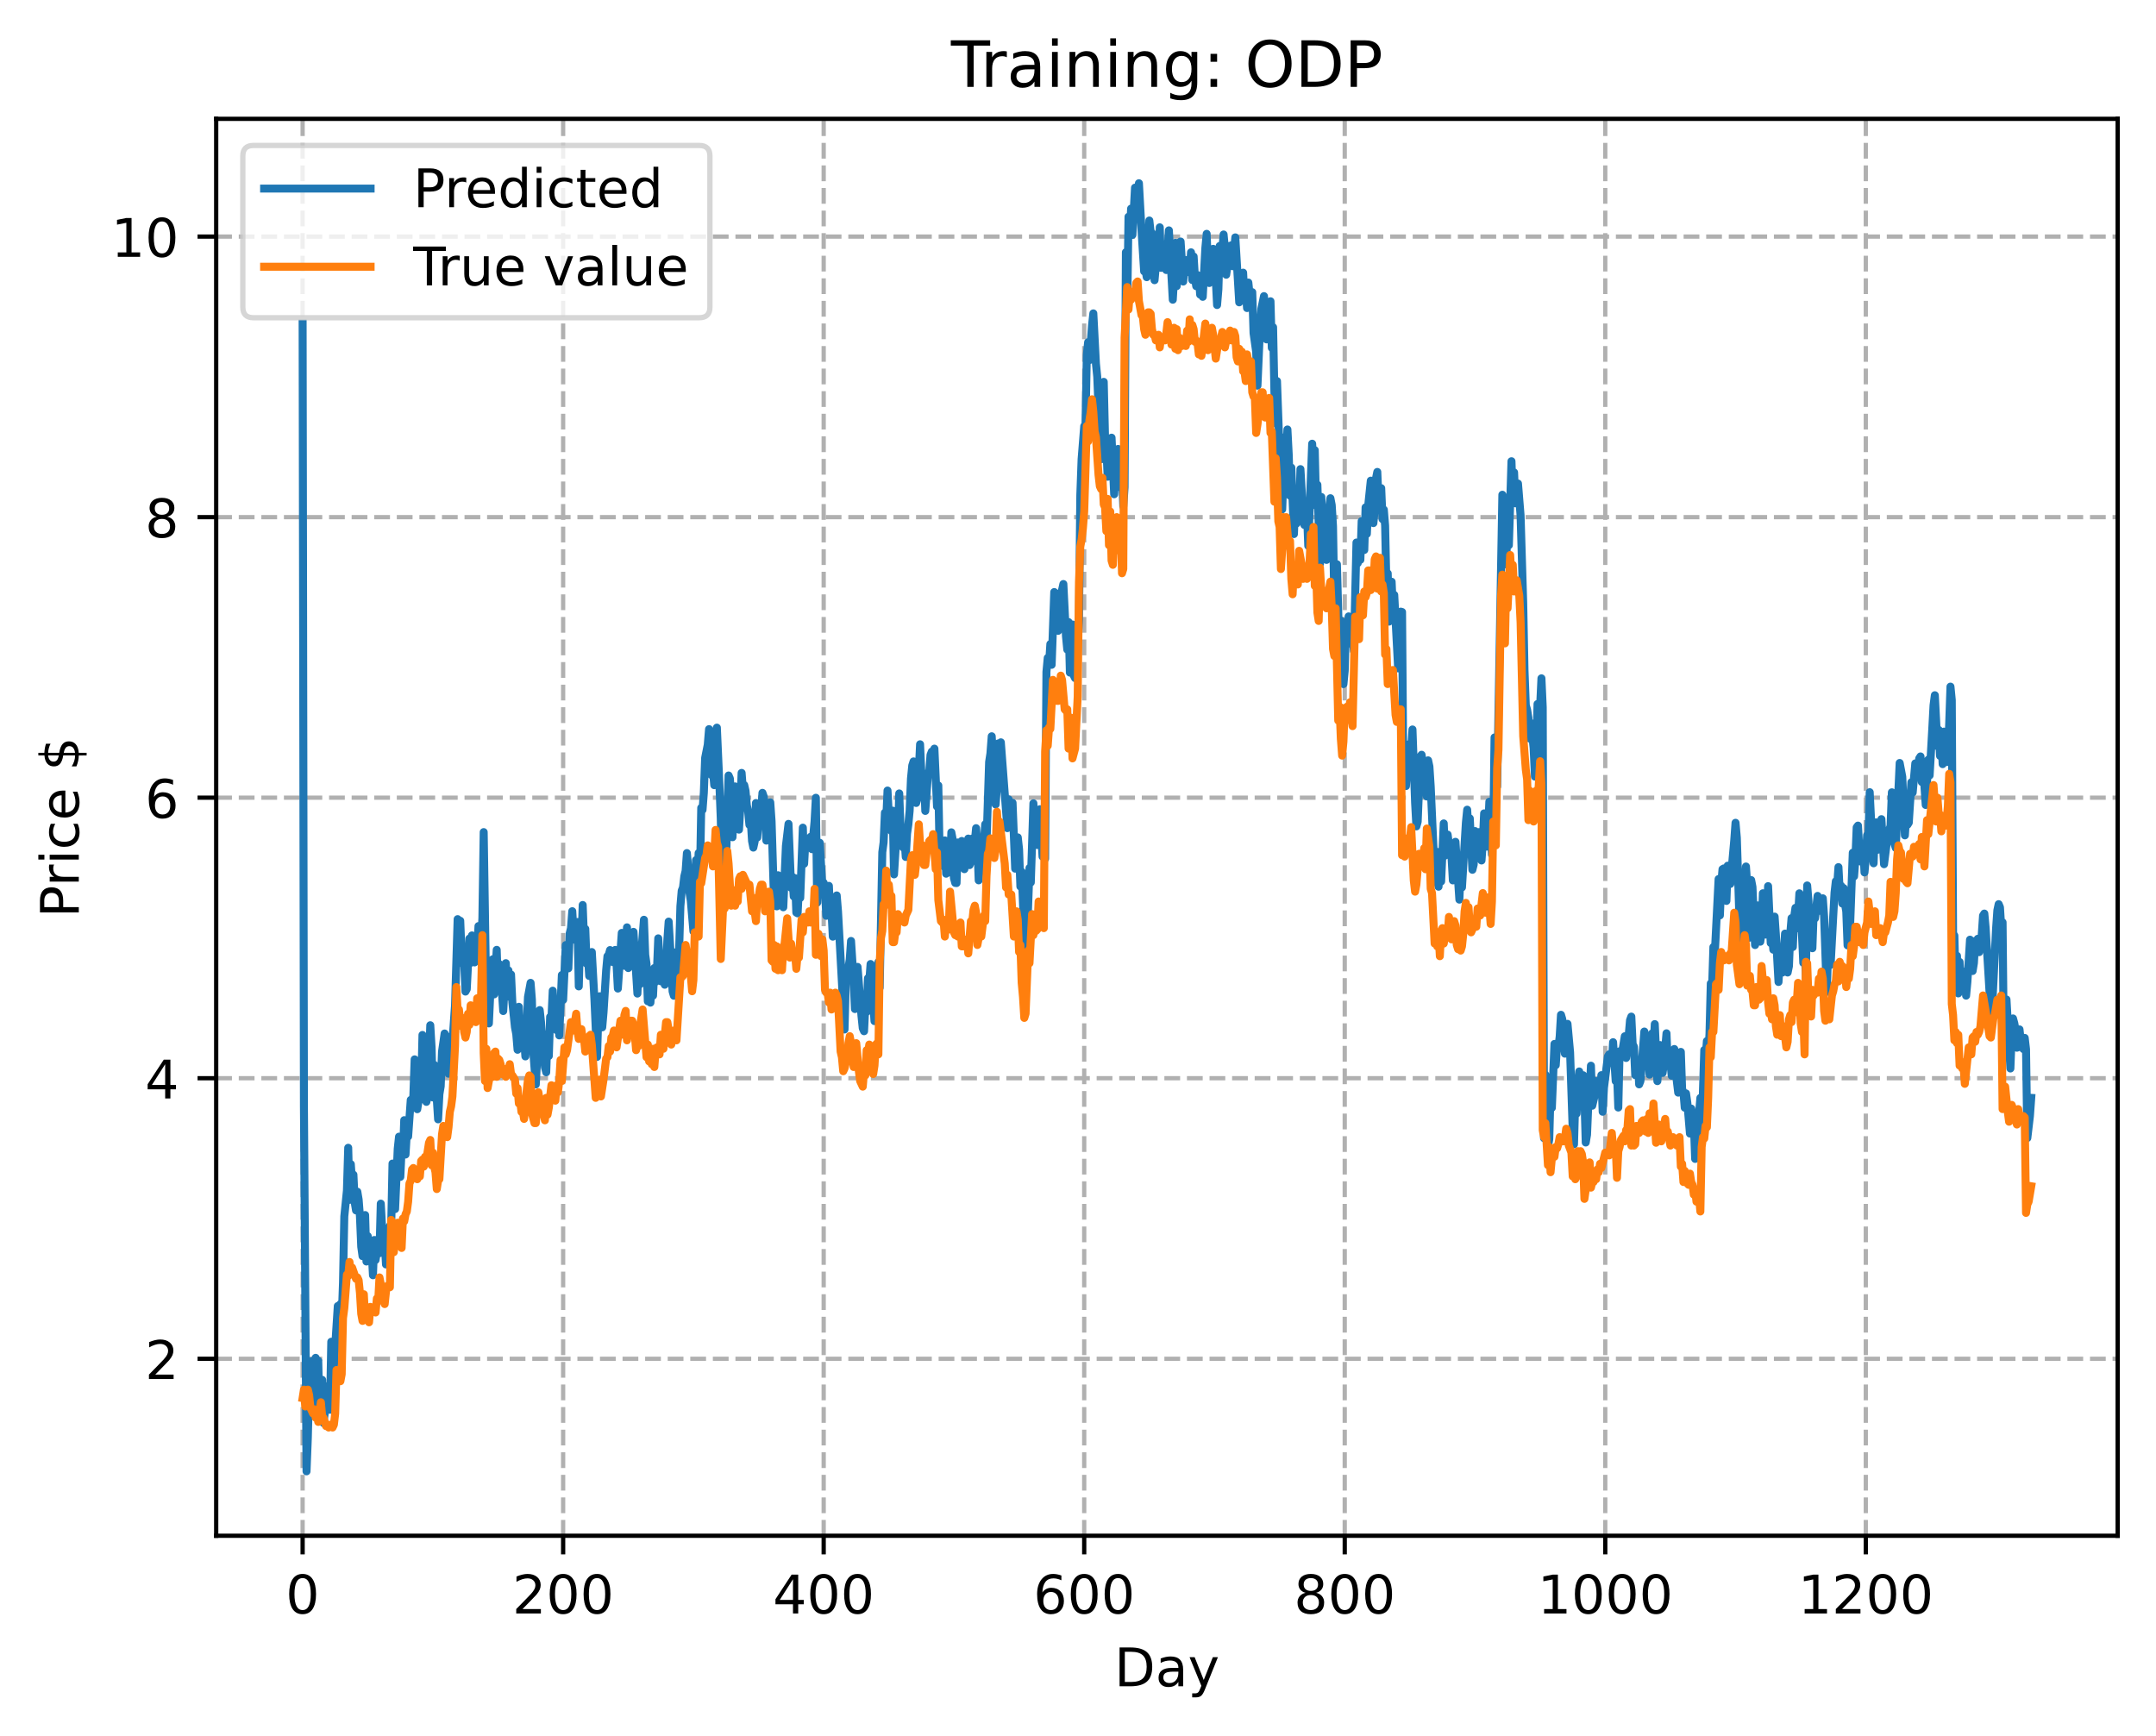 <?xml version="1.0" encoding="utf-8" standalone="no"?>
<!DOCTYPE svg PUBLIC "-//W3C//DTD SVG 1.1//EN"
  "http://www.w3.org/Graphics/SVG/1.1/DTD/svg11.dtd">
<!-- Created with matplotlib (https://matplotlib.org/) -->
<svg height="325.986pt" version="1.1" viewBox="0 0 404.923 325.986" width="404.923pt" xmlns="http://www.w3.org/2000/svg" xmlns:xlink="http://www.w3.org/1999/xlink">
 <defs>
  <style type="text/css">
*{stroke-linecap:butt;stroke-linejoin:round;}
  </style>
 </defs>
 <g id="figure_1">
  <g id="patch_1">
   <path d="M 0 325.986 
L 404.923 325.986 
L 404.923 0 
L 0 0 
z
" style="fill:#ffffff;"/>
  </g>
  <g id="axes_1">
   <g id="patch_2">
    <path d="M 40.603 288.43 
L 397.723 288.43 
L 397.723 22.318 
L 40.603 22.318 
z
" style="fill:#ffffff;"/>
   </g>
   <g id="matplotlib.axis_1">
    <g id="xtick_1">
     <g id="line2d_1">
      <path clip-path="url(#p8eebef9b7c)" d="M 56.836 288.43 
L 56.836 22.318 
" style="fill:none;stroke:#b0b0b0;stroke-dasharray:2.96,1.28;stroke-dashoffset:0;stroke-width:0.8;"/>
     </g>
     <g id="line2d_2">
      <defs>
       <path d="M 0 0 
L 0 3.5 
" id="m89ba2a3df7" style="stroke:#000000;stroke-width:0.8;"/>
      </defs>
      <g>
       <use style="stroke:#000000;stroke-width:0.8;" x="56.836" xlink:href="#m89ba2a3df7" y="288.43"/>
      </g>
     </g>
     <g id="text_1">
      <!-- 0 -->
      <defs>
       <path d="M 31.781 66.406 
Q 24.172 66.406 20.328 58.906 
Q 16.5 51.422 16.5 36.375 
Q 16.5 21.391 20.328 13.891 
Q 24.172 6.391 31.781 6.391 
Q 39.453 6.391 43.281 13.891 
Q 47.125 21.391 47.125 36.375 
Q 47.125 51.422 43.281 58.906 
Q 39.453 66.406 31.781 66.406 
z
M 31.781 74.219 
Q 44.047 74.219 50.516 64.516 
Q 56.984 54.828 56.984 36.375 
Q 56.984 17.969 50.516 8.266 
Q 44.047 -1.422 31.781 -1.422 
Q 19.531 -1.422 13.062 8.266 
Q 6.594 17.969 6.594 36.375 
Q 6.594 54.828 13.062 64.516 
Q 19.531 74.219 31.781 74.219 
z
" id="DejaVuSans-48"/>
      </defs>
      <g transform="translate(53.655 303.029)scale(0.1 -0.1)">
       <use xlink:href="#DejaVuSans-48"/>
      </g>
     </g>
    </g>
    <g id="xtick_2">
     <g id="line2d_3">
      <path clip-path="url(#p8eebef9b7c)" d="M 105.766 288.43 
L 105.766 22.318 
" style="fill:none;stroke:#b0b0b0;stroke-dasharray:2.96,1.28;stroke-dashoffset:0;stroke-width:0.8;"/>
     </g>
     <g id="line2d_4">
      <g>
       <use style="stroke:#000000;stroke-width:0.8;" x="105.766" xlink:href="#m89ba2a3df7" y="288.43"/>
      </g>
     </g>
     <g id="text_2">
      <!-- 200 -->
      <defs>
       <path d="M 19.188 8.297 
L 53.609 8.297 
L 53.609 0 
L 7.328 0 
L 7.328 8.297 
Q 12.938 14.109 22.625 23.891 
Q 32.328 33.688 34.812 36.531 
Q 39.547 41.844 41.422 45.531 
Q 43.312 49.219 43.312 52.781 
Q 43.312 58.594 39.234 62.25 
Q 35.156 65.922 28.609 65.922 
Q 23.969 65.922 18.812 64.312 
Q 13.672 62.703 7.812 59.422 
L 7.812 69.391 
Q 13.766 71.781 18.938 73 
Q 24.125 74.219 28.422 74.219 
Q 39.75 74.219 46.484 68.547 
Q 53.219 62.891 53.219 53.422 
Q 53.219 48.922 51.531 44.891 
Q 49.859 40.875 45.406 35.406 
Q 44.188 33.984 37.641 27.219 
Q 31.109 20.453 19.188 8.297 
z
" id="DejaVuSans-50"/>
      </defs>
      <g transform="translate(96.223 303.029)scale(0.1 -0.1)">
       <use xlink:href="#DejaVuSans-50"/>
       <use x="63.623" xlink:href="#DejaVuSans-48"/>
       <use x="127.246" xlink:href="#DejaVuSans-48"/>
      </g>
     </g>
    </g>
    <g id="xtick_3">
     <g id="line2d_5">
      <path clip-path="url(#p8eebef9b7c)" d="M 154.697 288.43 
L 154.697 22.318 
" style="fill:none;stroke:#b0b0b0;stroke-dasharray:2.96,1.28;stroke-dashoffset:0;stroke-width:0.8;"/>
     </g>
     <g id="line2d_6">
      <g>
       <use style="stroke:#000000;stroke-width:0.8;" x="154.697" xlink:href="#m89ba2a3df7" y="288.43"/>
      </g>
     </g>
     <g id="text_3">
      <!-- 400 -->
      <defs>
       <path d="M 37.797 64.312 
L 12.891 25.391 
L 37.797 25.391 
z
M 35.203 72.906 
L 47.609 72.906 
L 47.609 25.391 
L 58.016 25.391 
L 58.016 17.188 
L 47.609 17.188 
L 47.609 0 
L 37.797 0 
L 37.797 17.188 
L 4.891 17.188 
L 4.891 26.703 
z
" id="DejaVuSans-52"/>
      </defs>
      <g transform="translate(145.153 303.029)scale(0.1 -0.1)">
       <use xlink:href="#DejaVuSans-52"/>
       <use x="63.623" xlink:href="#DejaVuSans-48"/>
       <use x="127.246" xlink:href="#DejaVuSans-48"/>
      </g>
     </g>
    </g>
    <g id="xtick_4">
     <g id="line2d_7">
      <path clip-path="url(#p8eebef9b7c)" d="M 203.628 288.43 
L 203.628 22.318 
" style="fill:none;stroke:#b0b0b0;stroke-dasharray:2.96,1.28;stroke-dashoffset:0;stroke-width:0.8;"/>
     </g>
     <g id="line2d_8">
      <g>
       <use style="stroke:#000000;stroke-width:0.8;" x="203.628" xlink:href="#m89ba2a3df7" y="288.43"/>
      </g>
     </g>
     <g id="text_4">
      <!-- 600 -->
      <defs>
       <path d="M 33.016 40.375 
Q 26.375 40.375 22.484 35.828 
Q 18.609 31.297 18.609 23.391 
Q 18.609 15.531 22.484 10.953 
Q 26.375 6.391 33.016 6.391 
Q 39.656 6.391 43.531 10.953 
Q 47.406 15.531 47.406 23.391 
Q 47.406 31.297 43.531 35.828 
Q 39.656 40.375 33.016 40.375 
z
M 52.594 71.297 
L 52.594 62.312 
Q 48.875 64.062 45.094 64.984 
Q 41.312 65.922 37.594 65.922 
Q 27.828 65.922 22.672 59.328 
Q 17.531 52.734 16.797 39.406 
Q 19.672 43.656 24.016 45.922 
Q 28.375 48.188 33.594 48.188 
Q 44.578 48.188 50.953 41.516 
Q 57.328 34.859 57.328 23.391 
Q 57.328 12.156 50.688 5.359 
Q 44.047 -1.422 33.016 -1.422 
Q 20.359 -1.422 13.672 8.266 
Q 6.984 17.969 6.984 36.375 
Q 6.984 53.656 15.188 63.938 
Q 23.391 74.219 37.203 74.219 
Q 40.922 74.219 44.703 73.484 
Q 48.484 72.75 52.594 71.297 
z
" id="DejaVuSans-54"/>
      </defs>
      <g transform="translate(194.084 303.029)scale(0.1 -0.1)">
       <use xlink:href="#DejaVuSans-54"/>
       <use x="63.623" xlink:href="#DejaVuSans-48"/>
       <use x="127.246" xlink:href="#DejaVuSans-48"/>
      </g>
     </g>
    </g>
    <g id="xtick_5">
     <g id="line2d_9">
      <path clip-path="url(#p8eebef9b7c)" d="M 252.558 288.43 
L 252.558 22.318 
" style="fill:none;stroke:#b0b0b0;stroke-dasharray:2.96,1.28;stroke-dashoffset:0;stroke-width:0.8;"/>
     </g>
     <g id="line2d_10">
      <g>
       <use style="stroke:#000000;stroke-width:0.8;" x="252.558" xlink:href="#m89ba2a3df7" y="288.43"/>
      </g>
     </g>
     <g id="text_5">
      <!-- 800 -->
      <defs>
       <path d="M 31.781 34.625 
Q 24.75 34.625 20.719 30.859 
Q 16.703 27.094 16.703 20.516 
Q 16.703 13.922 20.719 10.156 
Q 24.75 6.391 31.781 6.391 
Q 38.812 6.391 42.859 10.172 
Q 46.922 13.969 46.922 20.516 
Q 46.922 27.094 42.891 30.859 
Q 38.875 34.625 31.781 34.625 
z
M 21.922 38.812 
Q 15.578 40.375 12.031 44.719 
Q 8.5 49.078 8.5 55.328 
Q 8.5 64.062 14.719 69.141 
Q 20.953 74.219 31.781 74.219 
Q 42.672 74.219 48.875 69.141 
Q 55.078 64.062 55.078 55.328 
Q 55.078 49.078 51.531 44.719 
Q 48 40.375 41.703 38.812 
Q 48.828 37.156 52.797 32.312 
Q 56.781 27.484 56.781 20.516 
Q 56.781 9.906 50.312 4.234 
Q 43.844 -1.422 31.781 -1.422 
Q 19.734 -1.422 13.25 4.234 
Q 6.781 9.906 6.781 20.516 
Q 6.781 27.484 10.781 32.312 
Q 14.797 37.156 21.922 38.812 
z
M 18.312 54.391 
Q 18.312 48.734 21.844 45.562 
Q 25.391 42.391 31.781 42.391 
Q 38.141 42.391 41.719 45.562 
Q 45.312 48.734 45.312 54.391 
Q 45.312 60.062 41.719 63.234 
Q 38.141 66.406 31.781 66.406 
Q 25.391 66.406 21.844 63.234 
Q 18.312 60.062 18.312 54.391 
z
" id="DejaVuSans-56"/>
      </defs>
      <g transform="translate(243.015 303.029)scale(0.1 -0.1)">
       <use xlink:href="#DejaVuSans-56"/>
       <use x="63.623" xlink:href="#DejaVuSans-48"/>
       <use x="127.246" xlink:href="#DejaVuSans-48"/>
      </g>
     </g>
    </g>
    <g id="xtick_6">
     <g id="line2d_11">
      <path clip-path="url(#p8eebef9b7c)" d="M 301.489 288.43 
L 301.489 22.318 
" style="fill:none;stroke:#b0b0b0;stroke-dasharray:2.96,1.28;stroke-dashoffset:0;stroke-width:0.8;"/>
     </g>
     <g id="line2d_12">
      <g>
       <use style="stroke:#000000;stroke-width:0.8;" x="301.489" xlink:href="#m89ba2a3df7" y="288.43"/>
      </g>
     </g>
     <g id="text_6">
      <!-- 1000 -->
      <defs>
       <path d="M 12.406 8.297 
L 28.516 8.297 
L 28.516 63.922 
L 10.984 60.406 
L 10.984 69.391 
L 28.422 72.906 
L 38.281 72.906 
L 38.281 8.297 
L 54.391 8.297 
L 54.391 0 
L 12.406 0 
z
" id="DejaVuSans-49"/>
      </defs>
      <g transform="translate(288.764 303.029)scale(0.1 -0.1)">
       <use xlink:href="#DejaVuSans-49"/>
       <use x="63.623" xlink:href="#DejaVuSans-48"/>
       <use x="127.246" xlink:href="#DejaVuSans-48"/>
       <use x="190.869" xlink:href="#DejaVuSans-48"/>
      </g>
     </g>
    </g>
    <g id="xtick_7">
     <g id="line2d_13">
      <path clip-path="url(#p8eebef9b7c)" d="M 350.419 288.43 
L 350.419 22.318 
" style="fill:none;stroke:#b0b0b0;stroke-dasharray:2.96,1.28;stroke-dashoffset:0;stroke-width:0.8;"/>
     </g>
     <g id="line2d_14">
      <g>
       <use style="stroke:#000000;stroke-width:0.8;" x="350.419" xlink:href="#m89ba2a3df7" y="288.43"/>
      </g>
     </g>
     <g id="text_7">
      <!-- 1200 -->
      <g transform="translate(337.694 303.029)scale(0.1 -0.1)">
       <use xlink:href="#DejaVuSans-49"/>
       <use x="63.623" xlink:href="#DejaVuSans-50"/>
       <use x="127.246" xlink:href="#DejaVuSans-48"/>
       <use x="190.869" xlink:href="#DejaVuSans-48"/>
      </g>
     </g>
    </g>
    <g id="text_8">
     <!-- Day -->
     <defs>
      <path d="M 19.672 64.797 
L 19.672 8.109 
L 31.594 8.109 
Q 46.688 8.109 53.688 14.938 
Q 60.688 21.781 60.688 36.531 
Q 60.688 51.172 53.688 57.984 
Q 46.688 64.797 31.594 64.797 
z
M 9.812 72.906 
L 30.078 72.906 
Q 51.266 72.906 61.172 64.094 
Q 71.094 55.281 71.094 36.531 
Q 71.094 17.672 61.125 8.828 
Q 51.172 0 30.078 0 
L 9.812 0 
z
" id="DejaVuSans-68"/>
      <path d="M 34.281 27.484 
Q 23.391 27.484 19.188 25 
Q 14.984 22.516 14.984 16.5 
Q 14.984 11.719 18.141 8.906 
Q 21.297 6.109 26.703 6.109 
Q 34.188 6.109 38.703 11.406 
Q 43.219 16.703 43.219 25.484 
L 43.219 27.484 
z
M 52.203 31.203 
L 52.203 0 
L 43.219 0 
L 43.219 8.297 
Q 40.141 3.328 35.547 0.953 
Q 30.953 -1.422 24.312 -1.422 
Q 15.922 -1.422 10.953 3.297 
Q 6 8.016 6 15.922 
Q 6 25.141 12.172 29.828 
Q 18.359 34.516 30.609 34.516 
L 43.219 34.516 
L 43.219 35.406 
Q 43.219 41.609 39.141 45 
Q 35.062 48.391 27.688 48.391 
Q 23 48.391 18.547 47.266 
Q 14.109 46.141 10.016 43.891 
L 10.016 52.203 
Q 14.938 54.109 19.578 55.047 
Q 24.219 56 28.609 56 
Q 40.484 56 46.344 49.844 
Q 52.203 43.703 52.203 31.203 
z
" id="DejaVuSans-97"/>
      <path d="M 32.172 -5.078 
Q 28.375 -14.844 24.75 -17.812 
Q 21.141 -20.797 15.094 -20.797 
L 7.906 -20.797 
L 7.906 -13.281 
L 13.188 -13.281 
Q 16.891 -13.281 18.938 -11.516 
Q 21 -9.766 23.484 -3.219 
L 25.094 0.875 
L 2.984 54.688 
L 12.5 54.688 
L 29.594 11.922 
L 46.688 54.688 
L 56.203 54.688 
z
" id="DejaVuSans-121"/>
     </defs>
     <g transform="translate(209.29 316.707)scale(0.1 -0.1)">
      <use xlink:href="#DejaVuSans-68"/>
      <use x="77.002" xlink:href="#DejaVuSans-97"/>
      <use x="138.281" xlink:href="#DejaVuSans-121"/>
     </g>
    </g>
   </g>
   <g id="matplotlib.axis_2">
    <g id="ytick_1">
     <g id="line2d_15">
      <path clip-path="url(#p8eebef9b7c)" d="M 40.603 255.197 
L 397.723 255.197 
" style="fill:none;stroke:#b0b0b0;stroke-dasharray:2.96,1.28;stroke-dashoffset:0;stroke-width:0.8;"/>
     </g>
     <g id="line2d_16">
      <defs>
       <path d="M 0 0 
L -3.5 0 
" id="m5f7f2254d6" style="stroke:#000000;stroke-width:0.8;"/>
      </defs>
      <g>
       <use style="stroke:#000000;stroke-width:0.8;" x="40.603" xlink:href="#m5f7f2254d6" y="255.197"/>
      </g>
     </g>
     <g id="text_9">
      <!-- 2 -->
      <g transform="translate(27.241 258.996)scale(0.1 -0.1)">
       <use xlink:href="#DejaVuSans-50"/>
      </g>
     </g>
    </g>
    <g id="ytick_2">
     <g id="line2d_17">
      <path clip-path="url(#p8eebef9b7c)" d="M 40.603 202.506 
L 397.723 202.506 
" style="fill:none;stroke:#b0b0b0;stroke-dasharray:2.96,1.28;stroke-dashoffset:0;stroke-width:0.8;"/>
     </g>
     <g id="line2d_18">
      <g>
       <use style="stroke:#000000;stroke-width:0.8;" x="40.603" xlink:href="#m5f7f2254d6" y="202.506"/>
      </g>
     </g>
     <g id="text_10">
      <!-- 4 -->
      <g transform="translate(27.241 206.305)scale(0.1 -0.1)">
       <use xlink:href="#DejaVuSans-52"/>
      </g>
     </g>
    </g>
    <g id="ytick_3">
     <g id="line2d_19">
      <path clip-path="url(#p8eebef9b7c)" d="M 40.603 149.815 
L 397.723 149.815 
" style="fill:none;stroke:#b0b0b0;stroke-dasharray:2.96,1.28;stroke-dashoffset:0;stroke-width:0.8;"/>
     </g>
     <g id="line2d_20">
      <g>
       <use style="stroke:#000000;stroke-width:0.8;" x="40.603" xlink:href="#m5f7f2254d6" y="149.815"/>
      </g>
     </g>
     <g id="text_11">
      <!-- 6 -->
      <g transform="translate(27.241 153.614)scale(0.1 -0.1)">
       <use xlink:href="#DejaVuSans-54"/>
      </g>
     </g>
    </g>
    <g id="ytick_4">
     <g id="line2d_21">
      <path clip-path="url(#p8eebef9b7c)" d="M 40.603 97.124 
L 397.723 97.124 
" style="fill:none;stroke:#b0b0b0;stroke-dasharray:2.96,1.28;stroke-dashoffset:0;stroke-width:0.8;"/>
     </g>
     <g id="line2d_22">
      <g>
       <use style="stroke:#000000;stroke-width:0.8;" x="40.603" xlink:href="#m5f7f2254d6" y="97.124"/>
      </g>
     </g>
     <g id="text_12">
      <!-- 8 -->
      <g transform="translate(27.241 100.923)scale(0.1 -0.1)">
       <use xlink:href="#DejaVuSans-56"/>
      </g>
     </g>
    </g>
    <g id="ytick_5">
     <g id="line2d_23">
      <path clip-path="url(#p8eebef9b7c)" d="M 40.603 44.433 
L 397.723 44.433 
" style="fill:none;stroke:#b0b0b0;stroke-dasharray:2.96,1.28;stroke-dashoffset:0;stroke-width:0.8;"/>
     </g>
     <g id="line2d_24">
      <g>
       <use style="stroke:#000000;stroke-width:0.8;" x="40.603" xlink:href="#m5f7f2254d6" y="44.433"/>
      </g>
     </g>
     <g id="text_13">
      <!-- 10 -->
      <g transform="translate(20.878 48.233)scale(0.1 -0.1)">
       <use xlink:href="#DejaVuSans-49"/>
       <use x="63.623" xlink:href="#DejaVuSans-48"/>
      </g>
     </g>
    </g>
    <g id="text_14">
     <!-- Price $ -->
     <defs>
      <path d="M 19.672 64.797 
L 19.672 37.406 
L 32.078 37.406 
Q 38.969 37.406 42.719 40.969 
Q 46.484 44.531 46.484 51.125 
Q 46.484 57.672 42.719 61.234 
Q 38.969 64.797 32.078 64.797 
z
M 9.812 72.906 
L 32.078 72.906 
Q 44.344 72.906 50.609 67.359 
Q 56.891 61.812 56.891 51.125 
Q 56.891 40.328 50.609 34.812 
Q 44.344 29.297 32.078 29.297 
L 19.672 29.297 
L 19.672 0 
L 9.812 0 
z
" id="DejaVuSans-80"/>
      <path d="M 41.109 46.297 
Q 39.594 47.172 37.812 47.578 
Q 36.031 48 33.891 48 
Q 26.266 48 22.188 43.047 
Q 18.109 38.094 18.109 28.812 
L 18.109 0 
L 9.078 0 
L 9.078 54.688 
L 18.109 54.688 
L 18.109 46.188 
Q 20.953 51.172 25.484 53.578 
Q 30.031 56 36.531 56 
Q 37.453 56 38.578 55.875 
Q 39.703 55.766 41.062 55.516 
z
" id="DejaVuSans-114"/>
      <path d="M 9.422 54.688 
L 18.406 54.688 
L 18.406 0 
L 9.422 0 
z
M 9.422 75.984 
L 18.406 75.984 
L 18.406 64.594 
L 9.422 64.594 
z
" id="DejaVuSans-105"/>
      <path d="M 48.781 52.594 
L 48.781 44.188 
Q 44.969 46.297 41.141 47.344 
Q 37.312 48.391 33.406 48.391 
Q 24.656 48.391 19.812 42.844 
Q 14.984 37.312 14.984 27.297 
Q 14.984 17.281 19.812 11.734 
Q 24.656 6.203 33.406 6.203 
Q 37.312 6.203 41.141 7.25 
Q 44.969 8.297 48.781 10.406 
L 48.781 2.094 
Q 45.016 0.344 40.984 -0.531 
Q 36.969 -1.422 32.422 -1.422 
Q 20.062 -1.422 12.781 6.344 
Q 5.516 14.109 5.516 27.297 
Q 5.516 40.672 12.859 48.328 
Q 20.219 56 33.016 56 
Q 37.156 56 41.109 55.141 
Q 45.062 54.297 48.781 52.594 
z
" id="DejaVuSans-99"/>
      <path d="M 56.203 29.594 
L 56.203 25.203 
L 14.891 25.203 
Q 15.484 15.922 20.484 11.062 
Q 25.484 6.203 34.422 6.203 
Q 39.594 6.203 44.453 7.469 
Q 49.312 8.734 54.109 11.281 
L 54.109 2.781 
Q 49.266 0.734 44.188 -0.344 
Q 39.109 -1.422 33.891 -1.422 
Q 20.797 -1.422 13.156 6.188 
Q 5.516 13.812 5.516 26.812 
Q 5.516 40.234 12.766 48.109 
Q 20.016 56 32.328 56 
Q 43.359 56 49.781 48.891 
Q 56.203 41.797 56.203 29.594 
z
M 47.219 32.234 
Q 47.125 39.594 43.094 43.984 
Q 39.062 48.391 32.422 48.391 
Q 24.906 48.391 20.391 44.141 
Q 15.875 39.891 15.188 32.172 
z
" id="DejaVuSans-101"/>
      <path id="DejaVuSans-32"/>
      <path d="M 33.797 -14.703 
L 28.906 -14.703 
L 28.859 0 
Q 23.734 0.094 18.609 1.188 
Q 13.484 2.297 8.297 4.5 
L 8.297 13.281 
Q 13.281 10.156 18.375 8.562 
Q 23.484 6.984 28.906 6.938 
L 28.906 29.203 
Q 18.109 30.953 13.203 35.156 
Q 8.297 39.359 8.297 46.688 
Q 8.297 54.641 13.625 59.219 
Q 18.953 63.812 28.906 64.5 
L 28.906 75.984 
L 33.797 75.984 
L 33.797 64.656 
Q 38.328 64.453 42.578 63.688 
Q 46.828 62.938 50.875 61.625 
L 50.875 53.078 
Q 46.828 55.125 42.547 56.25 
Q 38.281 57.375 33.797 57.562 
L 33.797 36.719 
Q 44.875 35.016 50.094 30.609 
Q 55.328 26.219 55.328 18.609 
Q 55.328 10.359 49.781 5.594 
Q 44.234 0.828 33.797 0.094 
z
M 28.906 37.594 
L 28.906 57.625 
Q 23.25 56.984 20.266 54.391 
Q 17.281 51.812 17.281 47.516 
Q 17.281 43.312 20.031 40.969 
Q 22.797 38.625 28.906 37.594 
z
M 33.797 28.219 
L 33.797 7.078 
Q 39.984 7.906 43.141 10.594 
Q 46.297 13.281 46.297 17.672 
Q 46.297 21.969 43.281 24.5 
Q 40.281 27.047 33.797 28.219 
z
" id="DejaVuSans-36"/>
     </defs>
     <g transform="translate(14.798 172.342)rotate(-90)scale(0.1 -0.1)">
      <use xlink:href="#DejaVuSans-80"/>
      <use x="58.553" xlink:href="#DejaVuSans-114"/>
      <use x="99.666" xlink:href="#DejaVuSans-105"/>
      <use x="127.449" xlink:href="#DejaVuSans-99"/>
      <use x="182.43" xlink:href="#DejaVuSans-101"/>
      <use x="243.953" xlink:href="#DejaVuSans-32"/>
      <use x="275.74" xlink:href="#DejaVuSans-36"/>
     </g>
    </g>
   </g>
   <g id="line2d_25">
    <path clip-path="url(#p8eebef9b7c)" d="M 56.836 60.772 
L 57.081 207.684 
L 57.57 276.334 
L 57.814 270.069 
L 58.059 260.132 
L 58.304 258.309 
L 58.548 255.647 
L 58.793 264.387 
L 59.038 261.415 
L 59.282 255.02 
L 59.527 257.297 
L 59.772 255.574 
L 60.016 265.957 
L 60.506 259.148 
L 60.75 267.266 
L 61.24 263.432 
L 61.484 263.388 
L 61.729 260.243 
L 61.974 264.778 
L 62.218 251.997 
L 62.463 252.16 
L 62.708 256.72 
L 63.441 245.287 
L 63.686 245.537 
L 63.931 244.919 
L 64.175 247.711 
L 64.42 240.916 
L 64.665 228.451 
L 65.154 223.622 
L 65.399 215.568 
L 65.643 225.349 
L 65.888 218.646 
L 66.133 222.16 
L 66.377 220.622 
L 66.622 225.843 
L 66.867 227.33 
L 67.111 223.815 
L 67.356 225.292 
L 67.601 228.446 
L 67.845 234.159 
L 68.09 235.923 
L 68.335 233.027 
L 68.579 228.201 
L 68.824 236.928 
L 69.069 232.154 
L 69.558 236.137 
L 69.802 235.036 
L 70.047 239.509 
L 70.292 232.89 
L 70.536 236.651 
L 70.781 235.088 
L 71.026 232.732 
L 71.27 235.364 
L 71.515 226.059 
L 71.76 230.482 
L 72.004 231.508 
L 72.249 233.302 
L 72.494 237.479 
L 72.738 233.234 
L 72.983 232.912 
L 73.228 230.224 
L 73.472 230.336 
L 73.717 218.531 
L 73.962 225.686 
L 74.206 227.083 
L 74.696 215.762 
L 74.94 213.48 
L 75.185 221.035 
L 75.429 215.758 
L 75.674 216.859 
L 75.919 210.382 
L 76.163 216.837 
L 76.408 212.762 
L 76.653 213.458 
L 77.142 206.58 
L 77.387 207.051 
L 77.631 205.807 
L 77.876 198.961 
L 78.121 205.784 
L 78.365 208.324 
L 78.61 206.777 
L 78.855 206.601 
L 79.099 204.813 
L 79.344 194.379 
L 79.589 201.188 
L 79.833 201.411 
L 80.078 206.946 
L 80.323 205.939 
L 80.812 192.552 
L 81.056 196.703 
L 81.301 206.116 
L 81.546 199.977 
L 81.79 205.067 
L 82.035 206.424 
L 82.28 210.225 
L 82.524 205.501 
L 82.769 204.007 
L 83.014 197.504 
L 83.503 194.106 
L 83.748 197.304 
L 83.992 198.019 
L 84.237 201.655 
L 84.482 200.142 
L 84.726 194.607 
L 84.971 195.702 
L 85.46 188.835 
L 85.95 172.627 
L 86.194 176.432 
L 86.439 172.933 
L 86.684 179.118 
L 86.928 181.007 
L 87.173 180.559 
L 87.417 186.231 
L 87.662 185.788 
L 88.151 176.281 
L 88.396 180.836 
L 88.641 175.684 
L 88.885 177.678 
L 89.13 180.752 
L 89.375 176.594 
L 89.619 178.697 
L 89.864 173.93 
L 90.109 179.007 
L 90.353 177.088 
L 90.598 172.444 
L 90.843 156.279 
L 91.332 188.159 
L 91.577 182.598 
L 91.821 192.21 
L 92.311 181.52 
L 92.555 180.154 
L 92.8 186.758 
L 93.289 178.394 
L 93.534 185.981 
L 93.778 181.069 
L 94.023 184.731 
L 94.268 186.314 
L 94.512 189.886 
L 95.002 180.895 
L 95.246 186.472 
L 95.491 182.255 
L 95.736 187.242 
L 95.98 183.028 
L 96.225 188.266 
L 96.714 192.921 
L 96.959 194.215 
L 97.204 197.161 
L 97.448 189.09 
L 97.693 195.553 
L 97.938 193.379 
L 98.182 195.316 
L 98.427 195.127 
L 98.672 198.408 
L 99.161 187.25 
L 99.65 184.589 
L 99.895 187.718 
L 100.139 197.265 
L 100.629 203.669 
L 101.363 189.708 
L 101.607 191.962 
L 101.852 195.728 
L 102.097 196.588 
L 102.341 200.44 
L 102.586 201.392 
L 102.831 194.221 
L 103.075 198.334 
L 103.32 190.982 
L 103.565 191.313 
L 103.809 186.066 
L 104.054 191.31 
L 104.543 193.48 
L 104.788 190.391 
L 105.032 194.463 
L 105.522 183.121 
L 105.766 187.796 
L 106.256 177.493 
L 106.5 181.359 
L 106.745 181.869 
L 106.99 175.32 
L 107.234 174.346 
L 107.479 171.137 
L 107.724 175.356 
L 107.968 176.506 
L 108.213 174.306 
L 108.458 173.164 
L 108.702 185.26 
L 108.947 176.198 
L 109.192 177.586 
L 109.436 169.971 
L 109.681 176.325 
L 109.926 174.46 
L 110.17 180.984 
L 110.415 179.631 
L 110.66 183.301 
L 110.904 180.171 
L 111.149 178.804 
L 111.638 187.642 
L 112.127 198.509 
L 112.372 190.769 
L 112.617 187.109 
L 112.861 187.135 
L 113.106 192.951 
L 113.351 190.113 
L 113.84 182.273 
L 114.085 179.595 
L 114.329 179.308 
L 114.574 178.434 
L 114.819 180.208 
L 115.063 180.685 
L 115.308 178.98 
L 115.553 178.408 
L 115.797 181.152 
L 116.042 185.662 
L 116.776 175.211 
L 117.02 176.967 
L 117.265 181.381 
L 117.51 179.096 
L 117.754 174.169 
L 117.999 181.814 
L 118.244 179.571 
L 118.488 180.934 
L 118.978 175.016 
L 119.712 186.607 
L 119.956 180.954 
L 120.201 184.862 
L 120.446 178.856 
L 120.935 172.744 
L 121.18 179.313 
L 121.424 181.049 
L 121.669 188.05 
L 121.914 182.345 
L 122.158 188.308 
L 122.403 184.444 
L 122.648 187.001 
L 122.892 181.808 
L 123.137 184.395 
L 123.381 182.271 
L 123.626 176.234 
L 124.115 184.295 
L 124.36 180.898 
L 124.605 182.466 
L 124.849 184.948 
L 125.094 183.018 
L 125.339 176.544 
L 125.583 173.087 
L 126.073 181.238 
L 126.317 186.19 
L 126.562 187.016 
L 126.807 178.87 
L 127.051 181.734 
L 127.296 182.532 
L 127.541 178.67 
L 127.785 170.218 
L 128.03 167.299 
L 128.275 166.673 
L 128.519 164.592 
L 128.764 163.583 
L 129.008 160.217 
L 129.253 163.039 
L 129.498 167.632 
L 129.742 169.19 
L 130.232 174.919 
L 130.476 171.337 
L 130.721 161.534 
L 130.966 165.209 
L 131.21 160.211 
L 131.455 164.874 
L 131.7 151.725 
L 131.944 152.109 
L 132.189 148.881 
L 132.434 142.345 
L 132.923 139.88 
L 133.168 136.94 
L 133.657 145.589 
L 133.902 144.813 
L 134.146 147.466 
L 134.391 145.943 
L 134.636 136.66 
L 135.125 147.666 
L 135.369 153.776 
L 135.614 164.383 
L 135.859 163.146 
L 136.103 155.759 
L 136.348 161.859 
L 136.837 145.649 
L 137.082 146.219 
L 137.327 149.63 
L 137.571 157.241 
L 138.061 147.698 
L 138.305 155.381 
L 138.55 154.134 
L 138.795 155.818 
L 139.039 151.521 
L 139.284 145.161 
L 139.529 148.376 
L 139.773 147.445 
L 140.018 148.521 
L 140.263 151.242 
L 140.507 152.378 
L 140.752 154.922 
L 140.996 154.068 
L 141.241 157.948 
L 141.486 159.189 
L 141.73 158.07 
L 141.975 150.819 
L 142.22 157.299 
L 142.464 154.088 
L 142.709 154.874 
L 142.954 152.446 
L 143.198 148.907 
L 143.443 149.619 
L 143.688 152.511 
L 143.932 157.878 
L 144.177 157.107 
L 144.666 150.698 
L 144.911 154.254 
L 145.4 170.133 
L 145.645 165.931 
L 145.89 170.225 
L 146.134 164.384 
L 146.379 168.732 
L 146.624 164.605 
L 146.868 164.533 
L 147.113 170.394 
L 147.602 158.887 
L 148.091 154.735 
L 148.581 166.74 
L 148.825 164.675 
L 149.07 168.365 
L 149.315 164.927 
L 149.559 171.392 
L 149.804 171.536 
L 150.049 166.519 
L 150.293 168.643 
L 150.783 155.444 
L 151.027 162.225 
L 151.272 157.8 
L 151.517 159.092 
L 151.761 157.8 
L 152.006 159.14 
L 152.251 157.162 
L 152.495 159.489 
L 152.984 154.294 
L 153.229 149.834 
L 153.474 169.538 
L 153.963 158.283 
L 154.452 166.53 
L 154.697 165.793 
L 154.942 167.284 
L 155.186 172.001 
L 155.431 171.827 
L 155.676 166.375 
L 155.92 171.888 
L 156.165 171.263 
L 156.41 175.912 
L 156.654 174.421 
L 156.899 169.673 
L 157.144 168.174 
L 157.388 171.156 
L 158.612 193.352 
L 158.856 184.472 
L 159.345 181.866 
L 159.59 180.21 
L 159.835 176.725 
L 160.324 184.254 
L 160.569 189.511 
L 160.813 189.381 
L 161.058 181.597 
L 161.792 190.753 
L 162.037 193.127 
L 162.281 193.677 
L 162.526 188.651 
L 162.771 190.058 
L 163.015 183.717 
L 163.26 184.342 
L 163.505 181.055 
L 164.239 191.78 
L 164.972 180.692 
L 165.217 185.501 
L 165.706 160.066 
L 165.951 158.212 
L 166.196 152.629 
L 166.44 154.072 
L 166.685 148.474 
L 166.93 153.044 
L 167.174 152.128 
L 167.419 156.076 
L 167.664 152.252 
L 167.908 164.222 
L 168.398 156.29 
L 168.642 157.349 
L 168.887 149.017 
L 169.132 155.639 
L 169.376 156.871 
L 169.621 159.174 
L 169.866 157.427 
L 170.11 160.95 
L 170.355 156.56 
L 170.6 154.841 
L 170.844 152.24 
L 171.089 146.258 
L 171.333 143.764 
L 171.578 143.004 
L 171.823 148.093 
L 172.067 150.807 
L 172.312 149.942 
L 172.801 139.785 
L 173.046 145.373 
L 173.291 147.53 
L 173.535 145.288 
L 173.78 152.304 
L 174.269 145.651 
L 174.514 145.135 
L 174.759 141.791 
L 175.003 141.158 
L 175.248 141.493 
L 175.493 140.604 
L 175.982 151.474 
L 176.227 147.523 
L 176.471 160.028 
L 176.716 159.334 
L 177.205 162.702 
L 177.45 157.839 
L 177.694 164.092 
L 177.939 158.748 
L 178.184 162.477 
L 178.428 163.866 
L 178.673 156.321 
L 178.918 157.604 
L 179.162 164.921 
L 179.407 165.824 
L 179.652 165.85 
L 179.896 158.23 
L 180.141 161.35 
L 180.386 161.494 
L 180.63 157.946 
L 180.875 162.584 
L 181.12 163.24 
L 181.364 159.527 
L 181.854 157.497 
L 182.098 162.478 
L 182.343 161.86 
L 182.588 157.5 
L 182.832 160.678 
L 183.321 155.541 
L 183.566 158.788 
L 183.811 165.341 
L 184.3 158.716 
L 184.545 161.479 
L 185.034 154.813 
L 185.279 158.298 
L 185.768 143.114 
L 186.013 141.508 
L 186.257 138.283 
L 186.747 147.16 
L 186.991 151.094 
L 187.236 147.792 
L 187.481 139.631 
L 187.725 144.891 
L 187.97 139.417 
L 189.193 155.538 
L 189.438 150.123 
L 189.682 154.786 
L 189.927 150.982 
L 190.172 150.779 
L 190.661 163.144 
L 190.906 162.061 
L 191.15 157.274 
L 191.395 159.533 
L 191.64 166.497 
L 191.884 163.718 
L 192.374 175.439 
L 192.618 180.833 
L 192.863 176.583 
L 193.352 163.026 
L 193.597 165.737 
L 194.086 150.872 
L 194.331 156.735 
L 194.575 154.503 
L 194.82 158.705 
L 195.065 157.968 
L 195.309 151.979 
L 195.799 160.88 
L 196.043 156.95 
L 196.288 161.269 
L 196.533 126.189 
L 196.777 123.555 
L 197.022 124.774 
L 197.267 120.964 
L 197.511 124.86 
L 198.001 111.193 
L 198.245 116.142 
L 198.49 111.482 
L 198.735 118.478 
L 198.979 115.219 
L 199.224 113.834 
L 199.469 110.784 
L 199.713 109.688 
L 200.203 119.499 
L 200.447 121.998 
L 200.692 116.836 
L 200.936 126.322 
L 201.181 124.816 
L 201.426 117.29 
L 201.67 126.87 
L 201.915 127.357 
L 202.649 116.437 
L 202.894 93.004 
L 203.138 86.253 
L 203.628 80.035 
L 203.872 79.644 
L 204.117 66.619 
L 204.362 64.258 
L 204.606 67.639 
L 205.096 61.122 
L 205.34 58.858 
L 205.83 68.293 
L 206.074 70.747 
L 206.563 82.205 
L 206.808 86.258 
L 207.053 82.019 
L 207.297 71.718 
L 207.542 82.315 
L 207.787 84.253 
L 208.031 89.538 
L 208.276 82.6 
L 208.521 87.923 
L 208.765 82.201 
L 209.255 92.832 
L 209.499 88.248 
L 209.744 87.658 
L 209.989 84.317 
L 210.478 91.551 
L 210.723 88.966 
L 210.967 95.093 
L 211.212 91.483 
L 211.457 47.37 
L 211.701 58.148 
L 211.946 40.707 
L 212.191 44.123 
L 212.435 39.181 
L 212.68 44.118 
L 213.169 35.246 
L 213.414 39.587 
L 213.658 35.959 
L 213.903 34.414 
L 214.392 43.288 
L 214.882 50.965 
L 215.126 50.56 
L 215.371 52.058 
L 215.616 48.238 
L 215.86 41.416 
L 216.105 43.611 
L 216.35 43.751 
L 216.839 52.624 
L 217.084 49.94 
L 217.328 49.924 
L 217.573 49.067 
L 217.818 42.693 
L 218.062 50.31 
L 218.307 47.687 
L 218.551 50.181 
L 218.796 50.081 
L 219.041 50.714 
L 219.53 43.265 
L 220.264 56.29 
L 220.509 52.082 
L 220.753 45.605 
L 220.998 53.74 
L 221.243 45.617 
L 221.487 51.179 
L 221.732 45.361 
L 222.221 52.878 
L 222.466 49.916 
L 222.711 48.841 
L 222.955 51.108 
L 223.2 48.95 
L 223.445 50.847 
L 223.689 47.387 
L 223.934 52.598 
L 224.179 48.17 
L 224.423 52.189 
L 224.668 53.75 
L 224.912 51.661 
L 225.157 52.042 
L 225.402 55.329 
L 225.646 51.922 
L 225.891 55.747 
L 226.38 46.571 
L 226.625 43.918 
L 226.87 50.367 
L 227.114 53.153 
L 227.359 52.243 
L 227.604 47.865 
L 227.848 46.733 
L 228.338 52.494 
L 228.582 57.287 
L 228.827 54.348 
L 229.072 46.195 
L 229.316 49.88 
L 229.806 44.041 
L 230.05 46.613 
L 230.295 51.597 
L 230.539 49.843 
L 230.784 46.216 
L 231.029 49.476 
L 231.273 46.063 
L 231.518 50 
L 232.007 44.586 
L 232.741 56.783 
L 232.986 51.617 
L 233.231 54.856 
L 233.475 51.209 
L 233.72 55.963 
L 233.965 54.55 
L 234.209 57.857 
L 234.454 53.065 
L 234.943 57.75 
L 235.188 54.873 
L 235.433 62.571 
L 235.922 66.055 
L 236.167 72.437 
L 236.656 61.356 
L 236.9 57.982 
L 237.39 55.617 
L 237.879 63.741 
L 238.124 62.121 
L 238.613 56.582 
L 238.858 65.328 
L 239.102 61.454 
L 239.347 73.542 
L 239.592 79.523 
L 239.836 71.569 
L 240.326 85.132 
L 240.57 87.261 
L 240.815 95.664 
L 241.304 82.102 
L 241.549 85.889 
L 241.794 80.662 
L 242.038 85.371 
L 242.283 93.101 
L 242.527 87.823 
L 243.017 100.304 
L 243.261 93.927 
L 243.506 98.319 
L 243.751 94.821 
L 243.995 97.044 
L 244.24 88.107 
L 244.729 96.477 
L 244.974 98.593 
L 245.219 94.26 
L 245.463 96.175 
L 245.708 102.522 
L 246.442 83.332 
L 246.687 88.102 
L 246.931 84.543 
L 247.176 94.959 
L 247.421 91.044 
L 247.91 105.878 
L 248.155 93.332 
L 248.644 100.374 
L 248.888 98.261 
L 249.133 105.155 
L 249.378 103.633 
L 249.622 96.148 
L 249.867 93.572 
L 250.112 94.857 
L 250.356 98.833 
L 250.601 113.149 
L 250.846 113.504 
L 251.09 105.973 
L 251.58 123.832 
L 251.824 116.541 
L 252.069 126.127 
L 252.314 128.484 
L 252.558 125.956 
L 252.803 116.796 
L 253.048 120.966 
L 253.292 115.768 
L 253.537 120.602 
L 253.782 115.949 
L 254.271 122.257 
L 254.76 101.894 
L 255.005 105.764 
L 255.249 102.256 
L 255.494 105.139 
L 255.739 97.865 
L 255.983 99.504 
L 256.228 103.294 
L 256.473 95.29 
L 256.717 100.265 
L 256.962 94.969 
L 257.451 90.272 
L 257.696 98.075 
L 257.941 98.246 
L 258.185 95.762 
L 258.43 89.83 
L 258.675 88.636 
L 258.919 94.456 
L 259.164 94.318 
L 259.409 91.684 
L 259.653 97.502 
L 259.898 95.722 
L 260.143 98.72 
L 260.387 110.186 
L 260.632 107.692 
L 260.876 116.746 
L 261.366 109.255 
L 261.61 114.741 
L 261.855 111.734 
L 262.589 125.525 
L 262.834 121.987 
L 263.078 114.873 
L 263.323 114.941 
L 263.568 146.399 
L 263.812 145.607 
L 264.057 147.631 
L 264.546 139.81 
L 264.791 144.6 
L 265.28 137.004 
L 265.77 150.711 
L 266.014 155.203 
L 266.259 154.321 
L 266.748 142.098 
L 266.993 141.754 
L 267.237 143.565 
L 267.482 146.535 
L 267.727 146.271 
L 267.971 149.592 
L 268.216 142.806 
L 268.461 143.951 
L 268.705 147.735 
L 269.195 158.69 
L 269.684 165.752 
L 269.929 160 
L 270.173 166.534 
L 270.418 163.299 
L 270.663 165.55 
L 271.152 154.647 
L 271.397 160.696 
L 271.886 156.748 
L 272.131 158.696 
L 272.375 158.702 
L 272.62 161.076 
L 272.864 165.351 
L 273.109 163.647 
L 273.354 158.102 
L 274.088 168.961 
L 274.332 163.115 
L 274.577 166.669 
L 275.311 154.527 
L 275.556 152.074 
L 275.8 156.312 
L 276.045 153.697 
L 276.534 163.356 
L 276.779 162.37 
L 277.024 156.082 
L 277.268 156.827 
L 277.513 159.913 
L 277.758 156.281 
L 278.247 161.612 
L 278.491 158.058 
L 278.736 152.762 
L 278.981 158.715 
L 279.225 159.006 
L 279.47 156.146 
L 279.715 150.568 
L 280.204 160.508 
L 280.449 156.657 
L 280.693 138.506 
L 281.183 147.717 
L 282.161 92.918 
L 282.406 93.411 
L 282.895 106.026 
L 283.14 97.102 
L 283.385 102.399 
L 283.874 86.623 
L 284.118 93.902 
L 284.363 88.724 
L 284.608 94.524 
L 284.852 91.933 
L 285.097 90.815 
L 285.586 96.853 
L 286.076 113.189 
L 286.32 125.879 
L 286.565 132.471 
L 286.81 133.309 
L 287.054 134.788 
L 287.299 138.715 
L 287.544 135.813 
L 288.033 140.484 
L 288.278 145.857 
L 288.522 141.638 
L 288.767 132.218 
L 289.012 135.743 
L 289.256 132.664 
L 289.501 127.401 
L 289.746 132.857 
L 289.99 213.773 
L 290.235 201.841 
L 290.724 215.36 
L 290.969 213.968 
L 291.213 204.93 
L 291.458 208.064 
L 291.947 196.064 
L 292.192 200.059 
L 292.437 196.208 
L 292.681 196.644 
L 292.926 194.701 
L 293.171 190.591 
L 293.415 191.423 
L 293.66 195.698 
L 293.905 197.894 
L 294.394 192.291 
L 294.883 197.649 
L 295.373 212.176 
L 295.617 214.927 
L 295.862 206.155 
L 296.106 209.155 
L 296.351 203.734 
L 296.596 201.235 
L 296.84 203.415 
L 297.085 202.044 
L 297.33 201.94 
L 297.574 206.271 
L 297.819 214.577 
L 298.064 213.12 
L 298.308 207.253 
L 298.553 205.362 
L 298.798 200.15 
L 299.042 207.668 
L 299.532 205.612 
L 299.776 203.053 
L 300.021 205.341 
L 300.266 203.838 
L 300.51 205.229 
L 300.755 201.929 
L 301 208.803 
L 301.244 204.305 
L 301.978 198.418 
L 302.223 198.015 
L 302.467 198.218 
L 302.712 199.624 
L 302.957 195.738 
L 303.446 203.05 
L 303.691 201.385 
L 303.935 208.007 
L 304.18 197.448 
L 304.425 198.067 
L 304.669 197.529 
L 305.159 194.622 
L 305.403 198.698 
L 305.893 194.401 
L 306.137 191.6 
L 306.382 190.933 
L 306.627 196.076 
L 306.871 196.576 
L 307.116 201.923 
L 307.361 199.089 
L 307.605 199.214 
L 307.85 203.659 
L 308.094 203.033 
L 308.828 193.736 
L 309.318 199.882 
L 309.562 196.824 
L 309.807 201.827 
L 310.296 194.083 
L 310.541 197.302 
L 310.786 192.338 
L 311.275 203.051 
L 311.764 196.273 
L 312.254 201.512 
L 312.498 199.827 
L 312.988 194.069 
L 313.232 200.001 
L 313.477 198.848 
L 313.722 199.544 
L 313.966 202.04 
L 314.211 201.27 
L 314.455 197.017 
L 314.7 201.18 
L 315.189 205.209 
L 315.434 203.845 
L 315.679 197.558 
L 315.923 204.604 
L 316.168 205.103 
L 316.413 208.036 
L 316.657 205.354 
L 316.902 207.118 
L 317.391 212.9 
L 317.636 208.204 
L 318.125 211.148 
L 318.37 217.657 
L 318.615 211.904 
L 318.859 215.923 
L 319.104 209.074 
L 319.349 206.203 
L 319.593 212.466 
L 320.082 197.206 
L 320.327 199.028 
L 320.572 195.52 
L 320.816 198.177 
L 321.061 194.189 
L 321.306 184.701 
L 321.55 185.503 
L 321.795 177.86 
L 322.04 179.486 
L 322.774 165.094 
L 323.018 171.924 
L 323.263 166.046 
L 323.508 163.248 
L 323.752 163.102 
L 323.997 165.016 
L 324.242 169.205 
L 324.486 162.585 
L 324.976 166.018 
L 325.71 157.862 
L 325.954 154.532 
L 326.199 157.362 
L 326.688 172.69 
L 326.933 177.217 
L 327.177 171.898 
L 327.422 172.134 
L 327.911 162.741 
L 328.156 166.266 
L 328.401 176.166 
L 328.645 167.924 
L 328.89 165.29 
L 329.135 166.584 
L 329.624 177.492 
L 330.113 170.047 
L 330.358 175.336 
L 330.603 176.862 
L 330.847 175.033 
L 331.092 167.766 
L 331.581 175.529 
L 331.826 172.658 
L 332.07 166.427 
L 332.56 177.111 
L 332.804 175.718 
L 333.049 178.366 
L 333.294 172.153 
L 333.538 175.692 
L 334.028 184.428 
L 334.272 180.062 
L 334.517 178.612 
L 334.762 182.66 
L 335.251 175.341 
L 335.74 182.652 
L 335.985 181.444 
L 336.23 175.389 
L 336.474 172.44 
L 336.719 177.857 
L 336.964 172.183 
L 337.208 170.504 
L 337.453 174.362 
L 337.698 172.095 
L 337.942 167.774 
L 338.187 170.23 
L 338.676 180.83 
L 338.921 176.889 
L 339.165 183.815 
L 339.41 166.3 
L 339.655 169.221 
L 339.899 176.566 
L 340.144 174.459 
L 340.389 178.089 
L 340.633 171.15 
L 340.878 172.483 
L 341.367 168.263 
L 341.612 170.294 
L 341.857 171.067 
L 342.101 170.912 
L 342.346 168.714 
L 342.591 172.161 
L 343.08 186.292 
L 343.325 179.465 
L 343.569 175.909 
L 343.814 181.222 
L 344.303 172.062 
L 344.548 167.641 
L 344.792 165.502 
L 345.037 166.332 
L 345.282 162.856 
L 345.526 167.517 
L 345.771 166.355 
L 346.016 169.698 
L 346.26 166.799 
L 346.505 169.765 
L 346.75 171.179 
L 346.994 177.553 
L 347.239 171.169 
L 347.484 173.546 
L 347.973 160.151 
L 348.218 164.589 
L 348.462 161.391 
L 348.707 155.387 
L 348.952 155.059 
L 349.196 159.475 
L 349.441 161.798 
L 349.686 161.279 
L 349.93 158.753 
L 350.175 163.857 
L 350.419 161.157 
L 350.664 156.867 
L 350.909 157.575 
L 351.153 148.784 
L 351.643 158.785 
L 351.887 162.136 
L 352.132 155.118 
L 352.377 154.447 
L 352.621 159.607 
L 352.866 157.127 
L 353.111 157.123 
L 353.355 153.849 
L 353.845 162.31 
L 354.579 156.549 
L 355.068 155.116 
L 355.313 148.806 
L 355.802 158.455 
L 356.046 159.252 
L 356.78 143.295 
L 357.27 145.893 
L 357.759 156.893 
L 358.004 153.202 
L 358.248 154.899 
L 358.493 154.513 
L 358.982 146.919 
L 359.227 148.858 
L 359.716 143.374 
L 359.961 144.969 
L 360.206 145.044 
L 360.45 142.447 
L 360.695 142.068 
L 360.94 146.874 
L 361.184 144.099 
L 361.674 151.184 
L 362.163 142.667 
L 362.407 145.634 
L 362.897 137.005 
L 363.141 132.462 
L 363.386 130.574 
L 363.875 140.154 
L 364.12 137.086 
L 364.365 141.972 
L 364.609 138.704 
L 364.854 143.515 
L 365.099 137.41 
L 365.343 142.729 
L 365.588 143.116 
L 365.833 143.074 
L 366.322 128.956 
L 366.567 131.481 
L 366.811 175.313 
L 367.056 175.719 
L 367.301 185.51 
L 367.545 179.51 
L 367.79 186.574 
L 368.034 180.668 
L 368.279 184.994 
L 368.524 182.53 
L 368.768 184.181 
L 369.013 182.485 
L 369.258 186.996 
L 369.502 184.391 
L 369.992 176.483 
L 370.236 180.441 
L 370.481 182.366 
L 370.726 180.867 
L 370.97 176.721 
L 371.215 178.412 
L 371.46 176.314 
L 371.704 178.828 
L 372.194 175.606 
L 372.438 171.962 
L 372.683 171.58 
L 372.928 174.251 
L 373.906 190.444 
L 374.151 189.168 
L 374.885 174.452 
L 375.129 170.965 
L 375.374 169.813 
L 375.619 170.404 
L 375.863 174.409 
L 376.108 173.222 
L 376.353 197.155 
L 376.597 190.322 
L 376.842 187.716 
L 377.576 200.677 
L 377.821 194.283 
L 378.065 191.276 
L 378.31 192.182 
L 378.555 193.515 
L 378.799 196.775 
L 379.044 196.68 
L 379.289 193.337 
L 379.533 195.567 
L 379.778 195.11 
L 380.022 197.028 
L 380.267 194.934 
L 380.512 197.047 
L 380.756 213.742 
L 381.246 209.593 
L 381.49 206.194 
L 381.49 206.194 
" style="fill:none;stroke:#1f77b4;stroke-linecap:square;stroke-width:1.5;"/>
   </g>
   <g id="line2d_26">
    <path clip-path="url(#p8eebef9b7c)" d="M 56.836 262.573 
L 57.081 260.993 
L 57.325 264.154 
L 57.57 263.1 
L 57.814 260.993 
L 58.059 262.046 
L 58.304 264.417 
L 58.793 265.471 
L 59.038 264.681 
L 59.282 266.262 
L 59.527 265.735 
L 59.772 267.052 
L 60.261 263.364 
L 60.506 265.998 
L 60.75 266.262 
L 61.24 267.842 
L 61.484 267.579 
L 61.729 268.106 
L 61.974 267.579 
L 62.218 267.579 
L 62.463 268.106 
L 62.708 267.579 
L 62.952 265.471 
L 63.197 257.304 
L 63.441 258.885 
L 63.686 258.358 
L 63.931 259.412 
L 64.175 258.095 
L 64.42 247.556 
L 64.665 245.712 
L 65.154 239.389 
L 65.399 239.653 
L 65.643 237.018 
L 65.888 239.126 
L 66.133 238.072 
L 66.867 240.18 
L 67.111 239.916 
L 67.356 240.443 
L 67.601 242.814 
L 67.845 246.766 
L 68.09 248.083 
L 68.335 243.078 
L 68.579 247.82 
L 68.824 246.766 
L 69.069 247.03 
L 69.313 248.347 
L 69.558 245.449 
L 69.802 246.239 
L 70.047 245.712 
L 70.292 245.976 
L 70.536 246.503 
L 70.781 243.868 
L 71.026 244.395 
L 71.27 239.916 
L 72.249 244.922 
L 72.494 242.551 
L 72.738 241.497 
L 72.983 241.497 
L 73.228 241.76 
L 73.472 229.115 
L 73.962 235.174 
L 74.206 232.54 
L 74.451 231.486 
L 74.696 229.642 
L 74.94 232.276 
L 75.185 229.905 
L 75.429 234.384 
L 75.674 228.851 
L 75.919 229.378 
L 76.163 228.061 
L 76.408 227.534 
L 76.653 225.69 
L 76.897 222.265 
L 77.142 221.738 
L 77.387 219.63 
L 77.631 219.367 
L 77.876 220.684 
L 78.365 221.474 
L 78.61 220.684 
L 78.855 220.948 
L 79.099 218.05 
L 79.344 217.786 
L 79.589 219.103 
L 79.833 217.259 
L 80.078 217.786 
L 80.567 214.625 
L 80.812 214.098 
L 81.056 218.84 
L 81.301 216.469 
L 81.546 219.103 
L 81.79 220.157 
L 82.035 223.319 
L 82.28 221.738 
L 82.524 221.474 
L 83.014 213.044 
L 83.258 211.463 
L 83.748 212.517 
L 83.992 213.571 
L 84.237 211.727 
L 84.482 208.829 
L 84.726 207.775 
L 84.971 205.931 
L 85.46 196.446 
L 85.705 185.381 
L 85.95 189.86 
L 86.194 189.597 
L 86.439 191.968 
L 86.684 192.758 
L 86.928 191.177 
L 87.173 193.812 
L 87.417 194.866 
L 87.662 193.812 
L 87.907 190.387 
L 88.151 192.495 
L 88.396 188.806 
L 88.641 189.333 
L 88.885 191.704 
L 89.13 189.597 
L 89.375 191.968 
L 89.619 187.489 
L 89.864 190.387 
L 90.109 189.333 
L 90.353 186.962 
L 90.598 175.633 
L 90.843 197.764 
L 91.087 203.033 
L 91.332 196.973 
L 91.577 204.35 
L 92.066 201.715 
L 92.311 201.715 
L 92.555 202.242 
L 92.8 197.764 
L 93.044 197.5 
L 93.289 202.242 
L 93.534 198.817 
L 93.778 199.081 
L 94.023 199.871 
L 94.268 201.715 
L 94.512 201.189 
L 94.757 201.189 
L 95.002 202.242 
L 95.246 200.662 
L 95.491 201.189 
L 95.736 199.871 
L 95.98 201.715 
L 96.225 201.979 
L 96.714 202.769 
L 96.959 205.404 
L 97.204 204.35 
L 97.448 207.248 
L 97.693 206.721 
L 97.938 208.829 
L 98.182 208.565 
L 98.427 210.146 
L 98.916 204.877 
L 99.161 202.769 
L 99.405 201.979 
L 99.65 202.242 
L 99.895 209.092 
L 100.384 210.936 
L 100.629 210.936 
L 101.118 205.14 
L 101.363 206.721 
L 101.852 208.038 
L 102.341 210.409 
L 102.586 206.194 
L 102.831 209.356 
L 103.075 208.038 
L 103.565 203.823 
L 103.809 205.931 
L 104.054 206.194 
L 104.299 206.721 
L 104.543 203.823 
L 104.788 205.14 
L 105.032 203.033 
L 105.277 199.081 
L 105.522 203.033 
L 106.011 196.71 
L 106.256 198.027 
L 106.5 197.237 
L 107.234 191.968 
L 107.479 193.548 
L 107.724 193.548 
L 108.213 190.387 
L 108.458 193.548 
L 108.702 195.129 
L 108.947 193.812 
L 109.192 193.285 
L 109.436 195.129 
L 109.681 195.129 
L 109.926 197.5 
L 110.17 195.393 
L 110.415 195.919 
L 110.66 194.602 
L 110.904 194.339 
L 111.149 196.183 
L 111.883 206.194 
L 112.127 204.877 
L 112.372 204.35 
L 112.617 202.769 
L 112.861 205.931 
L 113.351 202.769 
L 113.84 198.817 
L 114.085 198.554 
L 114.329 196.446 
L 114.574 197.5 
L 114.819 194.866 
L 115.063 194.602 
L 115.308 193.548 
L 115.553 195.656 
L 115.797 196.71 
L 116.531 191.704 
L 116.776 191.968 
L 117.02 194.339 
L 117.265 190.65 
L 117.51 189.86 
L 117.754 195.393 
L 117.999 193.285 
L 118.244 193.812 
L 118.488 191.704 
L 118.733 191.704 
L 118.978 192.495 
L 119.222 194.339 
L 119.467 197.237 
L 119.712 196.183 
L 119.956 196.446 
L 120.201 192.758 
L 120.69 189.597 
L 121.424 198.554 
L 121.669 196.183 
L 121.914 199.344 
L 122.158 198.554 
L 122.403 199.871 
L 122.648 196.973 
L 122.892 200.398 
L 123.137 197.237 
L 123.381 196.71 
L 123.871 198.027 
L 124.115 194.339 
L 124.36 194.866 
L 124.605 196.973 
L 125.094 191.968 
L 125.339 191.968 
L 125.828 194.866 
L 126.073 196.183 
L 126.317 194.339 
L 126.562 193.548 
L 126.807 194.075 
L 127.051 195.393 
L 127.785 183.537 
L 128.03 183.537 
L 128.275 183.274 
L 128.764 177.478 
L 129.008 179.058 
L 129.253 182.483 
L 129.498 181.693 
L 129.742 183.274 
L 129.987 186.172 
L 130.232 184.064 
L 130.476 175.107 
L 130.721 175.633 
L 130.966 175.107 
L 131.21 175.897 
L 131.455 165.622 
L 131.7 165.886 
L 132.434 161.143 
L 132.678 160.617 
L 132.923 158.772 
L 133.168 159.036 
L 133.412 160.09 
L 133.657 159.826 
L 133.902 162.724 
L 134.146 160.617 
L 134.391 155.874 
L 134.636 158.245 
L 134.88 159.036 
L 135.369 180.112 
L 135.859 169.311 
L 136.103 170.628 
L 136.593 159.826 
L 136.837 162.197 
L 137.327 170.101 
L 137.571 169.047 
L 137.816 167.203 
L 138.061 170.101 
L 138.305 169.047 
L 138.55 169.311 
L 138.795 165.095 
L 139.039 164.568 
L 139.284 166.939 
L 139.529 164.305 
L 140.507 166.413 
L 140.752 166.149 
L 141.241 171.155 
L 141.73 171.155 
L 141.975 172.999 
L 142.22 168.52 
L 142.464 168.784 
L 142.709 166.939 
L 142.954 166.149 
L 143.198 166.149 
L 143.443 167.993 
L 143.688 171.155 
L 143.932 170.101 
L 144.422 167.466 
L 144.666 169.311 
L 144.911 180.376 
L 145.156 180.639 
L 145.4 177.478 
L 145.645 181.956 
L 145.89 177.741 
L 146.134 182.22 
L 146.379 180.903 
L 146.624 180.376 
L 146.868 182.22 
L 147.113 178.005 
L 147.357 177.214 
L 147.847 172.472 
L 148.336 179.849 
L 148.581 177.214 
L 148.825 179.322 
L 149.07 178.795 
L 149.315 179.058 
L 149.559 181.956 
L 149.804 179.322 
L 150.049 179.849 
L 150.538 172.735 
L 150.783 175.107 
L 151.027 172.209 
L 151.272 172.472 
L 151.517 172.209 
L 151.761 173.262 
L 152.006 171.155 
L 152.251 173.262 
L 152.495 172.472 
L 152.74 172.472 
L 152.984 166.939 
L 153.229 179.322 
L 153.474 176.424 
L 153.718 175.37 
L 154.208 179.585 
L 154.452 176.424 
L 154.697 178.531 
L 154.942 185.908 
L 155.186 186.435 
L 155.431 186.435 
L 155.676 188.279 
L 155.92 186.435 
L 156.165 189.597 
L 156.41 187.752 
L 156.654 187.752 
L 156.899 186.435 
L 157.144 186.962 
L 157.388 188.016 
L 157.878 197.5 
L 158.122 198.554 
L 158.367 201.189 
L 158.612 200.662 
L 158.856 199.608 
L 159.101 199.081 
L 159.345 195.919 
L 159.59 194.602 
L 160.079 197.237 
L 160.324 200.398 
L 160.569 198.817 
L 160.813 195.919 
L 161.303 201.189 
L 161.547 203.033 
L 162.037 204.087 
L 162.281 201.189 
L 162.526 201.979 
L 162.771 197.237 
L 163.015 197.764 
L 163.26 196.183 
L 163.749 200.662 
L 163.994 201.715 
L 164.239 200.135 
L 164.483 196.183 
L 164.728 195.919 
L 164.972 198.027 
L 165.217 180.639 
L 165.462 176.16 
L 165.706 174.843 
L 165.951 169.837 
L 166.196 170.101 
L 166.44 163.515 
L 166.685 168.52 
L 166.93 166.149 
L 167.174 168.52 
L 167.419 168.257 
L 167.664 176.951 
L 167.908 176.951 
L 168.153 175.107 
L 168.398 175.107 
L 168.642 171.682 
L 169.376 172.999 
L 169.621 172.735 
L 169.866 173.262 
L 170.11 171.945 
L 170.6 170.891 
L 171.089 161.407 
L 171.333 160.617 
L 171.578 164.041 
L 171.823 164.305 
L 172.067 162.197 
L 172.557 154.821 
L 172.801 158.509 
L 173.046 159.299 
L 173.291 158.772 
L 173.535 162.461 
L 173.78 162.461 
L 174.025 160.09 
L 174.269 159.826 
L 174.514 157.982 
L 174.759 157.719 
L 175.003 158.245 
L 175.248 156.665 
L 175.737 163.251 
L 175.982 160.09 
L 176.227 169.047 
L 176.716 172.999 
L 176.96 173.262 
L 177.205 172.735 
L 177.45 175.897 
L 177.694 173.262 
L 177.939 174.316 
L 178.184 174.58 
L 178.428 167.466 
L 179.162 175.107 
L 179.407 175.633 
L 179.652 175.633 
L 179.896 175.897 
L 180.141 175.633 
L 180.386 173.262 
L 180.63 177.741 
L 180.875 177.741 
L 181.364 177.214 
L 181.609 176.424 
L 181.854 179.058 
L 182.343 172.999 
L 182.588 173.262 
L 182.832 170.891 
L 183.077 170.101 
L 183.321 171.418 
L 183.566 177.478 
L 184.055 174.843 
L 184.3 175.897 
L 184.789 171.945 
L 185.034 172.999 
L 185.279 164.568 
L 185.523 160.353 
L 185.768 159.826 
L 186.013 157.455 
L 186.257 160.617 
L 186.747 161.143 
L 186.991 159.563 
L 187.236 152.45 
L 187.481 156.138 
L 187.725 154.294 
L 188.704 162.197 
L 188.948 166.676 
L 189.193 164.305 
L 189.438 167.993 
L 189.927 167.993 
L 190.416 175.897 
L 190.661 174.843 
L 190.906 171.155 
L 191.15 172.735 
L 191.395 178.795 
L 191.64 177.478 
L 191.884 184.591 
L 192.129 187.225 
L 192.374 191.177 
L 192.618 190.387 
L 193.108 178.531 
L 193.352 180.903 
L 193.842 171.682 
L 194.086 175.633 
L 194.331 173.262 
L 194.575 174.843 
L 194.82 174.58 
L 195.065 169.311 
L 195.309 172.735 
L 195.554 173.789 
L 195.799 170.364 
L 196.043 174.316 
L 196.288 141.121 
L 196.533 137.169 
L 196.777 140.067 
L 197.022 136.642 
L 197.267 136.906 
L 197.756 127.685 
L 198.001 130.846 
L 198.245 129.002 
L 198.49 131.637 
L 198.735 131.637 
L 198.979 131.11 
L 199.224 126.894 
L 199.469 127.685 
L 199.958 133.217 
L 200.203 133.481 
L 200.447 133.217 
L 200.692 140.594 
L 200.936 140.331 
L 201.181 134.798 
L 201.426 142.438 
L 201.915 140.594 
L 202.404 130.846 
L 202.649 109.243 
L 202.894 102.657 
L 203.138 101.339 
L 203.383 99.232 
L 203.628 96.07 
L 204.117 80 
L 204.362 82.898 
L 204.606 78.946 
L 204.851 77.365 
L 205.096 74.994 
L 205.34 77.365 
L 205.585 81.053 
L 205.83 82.107 
L 206.319 89.221 
L 206.563 91.328 
L 206.808 91.855 
L 207.053 89.747 
L 207.297 94.753 
L 207.542 95.28 
L 207.787 99.759 
L 208.031 93.699 
L 208.276 102.393 
L 208.521 96.07 
L 208.765 105.291 
L 209.01 106.082 
L 209.255 98.968 
L 209.499 101.866 
L 209.744 97.124 
L 209.989 99.232 
L 210.233 103.447 
L 210.478 99.495 
L 210.723 107.662 
L 210.967 106.872 
L 211.212 63.402 
L 211.701 53.918 
L 211.946 58.133 
L 212.191 54.971 
L 212.435 56.289 
L 212.68 55.762 
L 212.924 54.708 
L 213.169 55.235 
L 213.414 53.127 
L 213.658 52.864 
L 213.903 56.552 
L 214.392 59.187 
L 214.637 59.45 
L 214.882 61.821 
L 215.126 62.875 
L 215.616 58.66 
L 215.86 58.66 
L 216.105 58.923 
L 216.35 61.821 
L 216.594 62.875 
L 216.839 62.875 
L 217.084 63.929 
L 217.328 63.929 
L 217.573 62.875 
L 217.818 65.246 
L 218.062 63.402 
L 218.307 63.665 
L 218.551 63.402 
L 218.796 63.929 
L 219.041 62.612 
L 219.285 60.504 
L 219.775 62.875 
L 220.019 64.719 
L 220.264 64.456 
L 220.509 61.558 
L 220.753 65.51 
L 220.998 61.821 
L 221.243 65.773 
L 221.487 63.402 
L 221.732 64.719 
L 221.977 64.983 
L 222.221 63.665 
L 222.466 63.665 
L 222.711 64.983 
L 222.955 62.085 
L 223.2 64.192 
L 223.445 59.977 
L 223.689 63.929 
L 223.934 61.031 
L 224.179 61.821 
L 224.423 64.192 
L 224.668 63.929 
L 224.912 64.456 
L 225.157 66.563 
L 225.402 64.983 
L 225.646 66.827 
L 226.38 60.767 
L 226.625 64.456 
L 226.87 65.773 
L 227.114 63.139 
L 227.359 61.821 
L 227.604 61.558 
L 227.848 62.875 
L 228.338 67.354 
L 228.827 64.192 
L 229.072 64.456 
L 229.561 62.348 
L 229.806 62.612 
L 230.05 65.246 
L 230.539 62.875 
L 230.784 63.665 
L 231.029 62.085 
L 231.273 63.929 
L 231.518 62.348 
L 231.763 62.348 
L 232.007 63.139 
L 232.252 67.09 
L 232.497 67.881 
L 232.741 65.51 
L 232.986 66.563 
L 233.231 66.037 
L 233.475 69.725 
L 233.72 69.725 
L 233.965 71.569 
L 234.209 66.563 
L 234.699 69.461 
L 234.943 67.881 
L 235.188 73.677 
L 235.433 74.467 
L 235.677 74.731 
L 235.922 81.317 
L 236.167 79.736 
L 236.9 73.677 
L 237.145 73.677 
L 237.39 77.892 
L 237.634 78.419 
L 237.879 76.311 
L 238.124 75.257 
L 238.368 74.731 
L 238.613 81.317 
L 238.858 81.053 
L 239.347 94.226 
L 239.592 86.059 
L 239.836 89.747 
L 240.081 97.915 
L 240.326 98.968 
L 240.57 106.872 
L 240.815 103.184 
L 241.06 97.124 
L 241.304 97.651 
L 241.549 97.124 
L 242.038 102.657 
L 242.283 101.603 
L 242.527 108.716 
L 242.772 111.614 
L 243.017 106.345 
L 243.261 109.243 
L 243.506 108.98 
L 243.751 109.77 
L 243.995 103.447 
L 244.485 106.082 
L 244.729 108.716 
L 244.974 107.662 
L 245.219 108.453 
L 245.463 108.716 
L 245.708 107.926 
L 245.953 105.555 
L 246.197 100.286 
L 246.442 101.866 
L 246.687 98.968 
L 246.931 110.033 
L 247.176 106.872 
L 247.421 115.039 
L 247.665 116.62 
L 247.91 106.608 
L 248.155 110.824 
L 248.399 111.878 
L 248.644 111.614 
L 248.888 113.722 
L 249.133 114.249 
L 249.378 110.824 
L 249.622 110.56 
L 249.867 109.243 
L 250.112 113.985 
L 250.356 121.889 
L 250.601 123.206 
L 250.846 114.249 
L 251.335 135.325 
L 251.58 132.69 
L 251.824 138.75 
L 252.069 141.911 
L 252.314 139.277 
L 252.558 132.954 
L 252.803 135.325 
L 253.048 132.69 
L 253.292 134.271 
L 253.537 131.9 
L 254.026 136.379 
L 254.515 115.829 
L 254.76 120.045 
L 255.005 119.781 
L 255.249 120.045 
L 255.494 112.141 
L 255.739 112.668 
L 255.983 115.566 
L 256.228 111.087 
L 256.473 112.141 
L 256.717 111.351 
L 256.962 107.135 
L 257.207 107.135 
L 257.451 110.824 
L 257.696 110.033 
L 257.941 110.033 
L 258.185 105.028 
L 258.43 104.501 
L 258.675 110.56 
L 258.919 106.345 
L 259.164 104.764 
L 259.409 111.087 
L 259.653 109.77 
L 259.898 111.351 
L 260.143 122.943 
L 260.387 121.889 
L 260.632 128.475 
L 260.876 126.631 
L 261.121 125.841 
L 261.366 127.948 
L 261.61 125.841 
L 262.1 134.271 
L 262.344 135.588 
L 262.589 135.588 
L 262.834 133.217 
L 263.078 133.217 
L 263.323 160.617 
L 263.568 158.772 
L 263.812 160.88 
L 264.057 158.245 
L 264.302 157.455 
L 264.546 159.826 
L 265.036 155.347 
L 265.525 165.359 
L 265.77 167.466 
L 266.014 166.149 
L 266.503 160.353 
L 266.748 160.353 
L 266.993 160.617 
L 267.237 161.67 
L 267.482 159.299 
L 267.727 163.251 
L 267.971 155.611 
L 268.461 159.036 
L 268.705 166.939 
L 268.95 167.73 
L 269.439 177.214 
L 269.684 176.687 
L 269.929 177.741 
L 270.173 175.107 
L 270.418 179.585 
L 270.663 174.843 
L 270.907 174.316 
L 271.152 177.214 
L 271.641 174.316 
L 271.886 175.633 
L 272.131 172.209 
L 272.62 176.424 
L 273.109 172.999 
L 273.354 173.789 
L 273.598 177.478 
L 273.843 178.268 
L 274.088 175.37 
L 274.332 178.531 
L 274.577 177.741 
L 274.822 175.37 
L 275.066 171.155 
L 275.311 169.574 
L 275.556 171.945 
L 275.8 170.364 
L 276.045 173.789 
L 276.29 175.107 
L 276.534 174.58 
L 276.779 172.999 
L 277.024 172.999 
L 277.268 174.053 
L 277.513 170.628 
L 278.002 171.945 
L 278.491 167.73 
L 278.736 170.628 
L 278.981 171.418 
L 279.47 168.52 
L 279.715 170.364 
L 279.959 173.526 
L 280.204 169.311 
L 280.449 154.294 
L 280.938 158.772 
L 281.183 144.282 
L 281.427 140.858 
L 281.917 111.878 
L 282.161 107.926 
L 282.651 120.835 
L 282.895 108.98 
L 283.14 114.249 
L 283.629 104.237 
L 283.874 108.716 
L 284.118 106.082 
L 284.363 111.087 
L 284.852 108.98 
L 285.342 111.878 
L 285.586 116.883 
L 286.076 138.223 
L 286.565 144.546 
L 286.81 146.39 
L 287.054 154.03 
L 287.299 148.498 
L 287.544 149.288 
L 287.788 152.976 
L 288.033 154.294 
L 288.278 153.503 
L 288.522 148.498 
L 288.767 151.396 
L 289.256 142.965 
L 289.501 147.444 
L 289.746 212.254 
L 289.99 213.571 
L 290.235 210.936 
L 290.724 218.84 
L 290.969 215.415 
L 291.213 220.157 
L 291.458 217.523 
L 291.703 216.732 
L 291.947 217.259 
L 292.192 215.415 
L 292.437 215.678 
L 292.681 214.888 
L 292.926 213.571 
L 293.171 213.834 
L 293.415 214.361 
L 293.66 214.361 
L 293.905 213.834 
L 294.149 211.99 
L 294.394 212.78 
L 294.639 215.152 
L 295.128 216.469 
L 295.373 220.948 
L 295.617 219.103 
L 295.862 221.474 
L 296.106 220.948 
L 296.351 216.205 
L 296.596 216.996 
L 296.84 216.205 
L 297.085 216.732 
L 297.33 218.313 
L 297.574 225.163 
L 298.553 218.313 
L 298.798 223.055 
L 299.042 222.001 
L 299.287 222.001 
L 299.532 221.211 
L 299.776 221.474 
L 300.021 219.63 
L 300.266 220.157 
L 300.51 218.576 
L 300.755 219.367 
L 301.489 216.469 
L 301.978 216.469 
L 302.223 216.996 
L 302.712 212.78 
L 302.957 215.415 
L 303.201 216.732 
L 303.446 215.415 
L 303.691 221.211 
L 303.935 216.205 
L 304.18 215.415 
L 304.425 214.098 
L 304.914 213.307 
L 305.159 214.361 
L 305.403 212.254 
L 305.648 211.99 
L 305.893 208.565 
L 306.137 208.302 
L 306.382 215.152 
L 306.627 214.625 
L 306.871 215.152 
L 307.116 214.888 
L 307.361 211.463 
L 307.605 212.517 
L 307.85 212.78 
L 308.339 210.673 
L 308.584 210.409 
L 308.828 210.936 
L 309.073 212.517 
L 309.318 210.146 
L 309.562 212.78 
L 309.807 209.092 
L 310.052 209.092 
L 310.296 211.2 
L 310.541 207.248 
L 311.03 214.625 
L 311.275 213.571 
L 311.52 211.2 
L 311.764 213.307 
L 312.009 214.361 
L 312.743 210.146 
L 312.988 213.044 
L 313.232 212.517 
L 313.722 215.152 
L 313.966 213.834 
L 314.211 213.571 
L 314.7 214.888 
L 314.945 215.152 
L 315.189 214.888 
L 315.434 213.571 
L 315.679 219.103 
L 315.923 218.576 
L 316.168 222.001 
L 316.413 219.894 
L 316.657 222.001 
L 317.147 222.528 
L 317.391 220.421 
L 317.636 222.001 
L 317.881 222.528 
L 318.125 224.372 
L 318.37 223.319 
L 318.615 225.69 
L 318.859 224.899 
L 319.104 224.899 
L 319.349 227.534 
L 319.593 215.415 
L 319.838 213.571 
L 320.082 213.834 
L 320.327 211.463 
L 320.572 211.727 
L 320.816 206.194 
L 321.061 196.71 
L 321.306 198.554 
L 321.55 193.812 
L 321.795 193.812 
L 322.284 184.854 
L 322.529 184.591 
L 322.774 185.908 
L 323.018 180.903 
L 323.263 178.795 
L 323.752 180.376 
L 324.242 179.585 
L 324.486 179.849 
L 324.731 180.376 
L 324.976 179.058 
L 325.22 178.795 
L 325.71 171.418 
L 325.954 173.262 
L 326.199 181.166 
L 326.688 184.854 
L 326.933 181.429 
L 327.177 183.01 
L 327.667 175.633 
L 327.911 177.478 
L 328.156 185.118 
L 328.645 183.274 
L 328.89 185.908 
L 329.135 186.172 
L 329.379 188.806 
L 329.624 188.806 
L 329.869 185.381 
L 330.358 187.752 
L 330.603 187.489 
L 330.847 181.429 
L 331.337 186.962 
L 331.581 185.908 
L 331.826 184.064 
L 332.07 188.279 
L 332.315 190.387 
L 332.56 189.86 
L 332.804 191.441 
L 333.049 187.489 
L 333.294 188.806 
L 333.538 192.758 
L 333.783 194.339 
L 334.028 191.441 
L 334.272 190.65 
L 334.517 194.602 
L 335.006 192.758 
L 335.496 196.71 
L 335.74 195.656 
L 335.985 191.441 
L 336.23 190.65 
L 336.474 191.968 
L 336.719 188.279 
L 336.964 187.752 
L 337.208 190.123 
L 337.453 188.279 
L 337.698 184.591 
L 337.942 185.645 
L 338.187 192.231 
L 338.431 193.812 
L 338.676 190.65 
L 338.921 198.027 
L 339.165 180.639 
L 339.41 180.903 
L 339.655 187.489 
L 339.899 187.489 
L 340.144 190.914 
L 340.389 185.908 
L 340.633 186.962 
L 340.878 186.172 
L 341.123 186.172 
L 341.367 186.435 
L 341.612 183.801 
L 341.857 185.118 
L 342.101 182.483 
L 342.346 183.801 
L 342.591 189.86 
L 342.835 191.704 
L 343.08 189.07 
L 343.325 188.543 
L 343.569 191.441 
L 344.058 186.962 
L 344.303 186.172 
L 344.548 184.854 
L 344.792 184.327 
L 345.037 181.166 
L 345.282 184.327 
L 345.526 180.639 
L 345.771 181.956 
L 346.016 181.429 
L 346.26 181.693 
L 346.505 182.483 
L 346.75 185.381 
L 346.994 183.274 
L 347.239 183.801 
L 347.484 181.956 
L 347.728 177.478 
L 347.973 179.585 
L 348.218 177.741 
L 348.462 174.053 
L 348.707 174.053 
L 349.196 176.951 
L 349.441 175.633 
L 349.686 175.37 
L 349.93 177.478 
L 350.175 175.107 
L 350.664 173.262 
L 350.909 169.311 
L 351.398 173.526 
L 351.887 171.418 
L 352.132 171.155 
L 352.377 175.633 
L 352.621 175.37 
L 352.866 175.37 
L 353.111 174.316 
L 353.6 176.951 
L 353.845 175.107 
L 354.089 175.107 
L 354.579 173.262 
L 354.823 171.945 
L 355.068 165.622 
L 355.313 171.945 
L 355.557 172.209 
L 355.802 171.155 
L 356.046 167.73 
L 356.291 161.407 
L 356.536 158.772 
L 356.78 159.826 
L 357.025 160.09 
L 357.514 165.095 
L 357.759 164.568 
L 358.004 165.622 
L 358.248 165.886 
L 358.738 160.353 
L 358.982 160.88 
L 359.227 160.88 
L 359.472 159.036 
L 359.716 159.299 
L 359.961 159.299 
L 360.45 158.509 
L 360.695 161.407 
L 360.94 157.192 
L 361.429 162.724 
L 361.918 154.03 
L 362.163 156.665 
L 363.141 147.444 
L 363.631 154.294 
L 363.875 149.815 
L 364.12 152.976 
L 364.365 152.976 
L 364.609 156.138 
L 364.854 153.24 
L 365.099 154.557 
L 365.343 155.084 
L 365.588 154.294 
L 365.833 151.396 
L 366.077 145.336 
L 366.322 146.917 
L 366.567 188.543 
L 366.811 190.65 
L 367.056 195.393 
L 367.301 193.812 
L 367.545 195.919 
L 367.79 194.339 
L 368.034 200.135 
L 368.279 199.344 
L 368.524 200.662 
L 368.768 200.135 
L 369.013 203.56 
L 369.747 196.71 
L 369.992 197.764 
L 370.236 198.027 
L 370.481 194.866 
L 370.726 194.602 
L 370.97 195.656 
L 371.215 193.812 
L 371.46 194.339 
L 371.704 193.812 
L 371.949 192.758 
L 372.438 186.962 
L 372.928 189.86 
L 373.662 194.602 
L 373.906 194.866 
L 374.395 191.177 
L 374.64 190.65 
L 375.129 187.752 
L 375.619 188.543 
L 375.863 186.962 
L 376.108 208.302 
L 376.353 208.038 
L 376.597 204.087 
L 377.087 208.829 
L 377.331 210.673 
L 377.821 207.511 
L 378.31 208.829 
L 378.555 210.409 
L 378.799 211.2 
L 379.044 208.302 
L 379.289 209.619 
L 379.533 209.619 
L 379.778 210.146 
L 380.022 209.619 
L 380.267 209.882 
L 380.512 227.797 
L 380.756 226.217 
L 381.001 225.69 
L 381.49 222.792 
L 381.49 222.792 
" style="fill:none;stroke:#ff7f0e;stroke-linecap:square;stroke-width:1.5;"/>
   </g>
   <g id="patch_3">
    <path d="M 40.603 288.43 
L 40.603 22.318 
" style="fill:none;stroke:#000000;stroke-linecap:square;stroke-linejoin:miter;stroke-width:0.8;"/>
   </g>
   <g id="patch_4">
    <path d="M 397.723 288.43 
L 397.723 22.318 
" style="fill:none;stroke:#000000;stroke-linecap:square;stroke-linejoin:miter;stroke-width:0.8;"/>
   </g>
   <g id="patch_5">
    <path d="M 40.603 288.43 
L 397.723 288.43 
" style="fill:none;stroke:#000000;stroke-linecap:square;stroke-linejoin:miter;stroke-width:0.8;"/>
   </g>
   <g id="patch_6">
    <path d="M 40.603 22.318 
L 397.723 22.318 
" style="fill:none;stroke:#000000;stroke-linecap:square;stroke-linejoin:miter;stroke-width:0.8;"/>
   </g>
   <g id="text_15">
    <!-- Training: ODP -->
    <defs>
     <path d="M -0.297 72.906 
L 61.375 72.906 
L 61.375 64.594 
L 35.5 64.594 
L 35.5 0 
L 25.594 0 
L 25.594 64.594 
L -0.297 64.594 
z
" id="DejaVuSans-84"/>
     <path d="M 54.891 33.016 
L 54.891 0 
L 45.906 0 
L 45.906 32.719 
Q 45.906 40.484 42.875 44.328 
Q 39.844 48.188 33.797 48.188 
Q 26.516 48.188 22.312 43.547 
Q 18.109 38.922 18.109 30.906 
L 18.109 0 
L 9.078 0 
L 9.078 54.688 
L 18.109 54.688 
L 18.109 46.188 
Q 21.344 51.125 25.703 53.562 
Q 30.078 56 35.797 56 
Q 45.219 56 50.047 50.172 
Q 54.891 44.344 54.891 33.016 
z
" id="DejaVuSans-110"/>
     <path d="M 45.406 27.984 
Q 45.406 37.75 41.375 43.109 
Q 37.359 48.484 30.078 48.484 
Q 22.859 48.484 18.828 43.109 
Q 14.797 37.75 14.797 27.984 
Q 14.797 18.266 18.828 12.891 
Q 22.859 7.516 30.078 7.516 
Q 37.359 7.516 41.375 12.891 
Q 45.406 18.266 45.406 27.984 
z
M 54.391 6.781 
Q 54.391 -7.172 48.188 -13.984 
Q 42 -20.797 29.203 -20.797 
Q 24.469 -20.797 20.266 -20.094 
Q 16.062 -19.391 12.109 -17.922 
L 12.109 -9.188 
Q 16.062 -11.328 19.922 -12.344 
Q 23.781 -13.375 27.781 -13.375 
Q 36.625 -13.375 41.016 -8.766 
Q 45.406 -4.156 45.406 5.172 
L 45.406 9.625 
Q 42.625 4.781 38.281 2.391 
Q 33.938 0 27.875 0 
Q 17.828 0 11.672 7.656 
Q 5.516 15.328 5.516 27.984 
Q 5.516 40.672 11.672 48.328 
Q 17.828 56 27.875 56 
Q 33.938 56 38.281 53.609 
Q 42.625 51.219 45.406 46.391 
L 45.406 54.688 
L 54.391 54.688 
z
" id="DejaVuSans-103"/>
     <path d="M 11.719 12.406 
L 22.016 12.406 
L 22.016 0 
L 11.719 0 
z
M 11.719 51.703 
L 22.016 51.703 
L 22.016 39.312 
L 11.719 39.312 
z
" id="DejaVuSans-58"/>
     <path d="M 39.406 66.219 
Q 28.656 66.219 22.328 58.203 
Q 16.016 50.203 16.016 36.375 
Q 16.016 22.609 22.328 14.594 
Q 28.656 6.594 39.406 6.594 
Q 50.141 6.594 56.422 14.594 
Q 62.703 22.609 62.703 36.375 
Q 62.703 50.203 56.422 58.203 
Q 50.141 66.219 39.406 66.219 
z
M 39.406 74.219 
Q 54.734 74.219 63.906 63.938 
Q 73.094 53.656 73.094 36.375 
Q 73.094 19.141 63.906 8.859 
Q 54.734 -1.422 39.406 -1.422 
Q 24.031 -1.422 14.812 8.828 
Q 5.609 19.094 5.609 36.375 
Q 5.609 53.656 14.812 63.938 
Q 24.031 74.219 39.406 74.219 
z
" id="DejaVuSans-79"/>
    </defs>
    <g transform="translate(178.603 16.318)scale(0.12 -0.12)">
     <use xlink:href="#DejaVuSans-84"/>
     <use x="46.334" xlink:href="#DejaVuSans-114"/>
     <use x="87.447" xlink:href="#DejaVuSans-97"/>
     <use x="148.727" xlink:href="#DejaVuSans-105"/>
     <use x="176.51" xlink:href="#DejaVuSans-110"/>
     <use x="239.889" xlink:href="#DejaVuSans-105"/>
     <use x="267.672" xlink:href="#DejaVuSans-110"/>
     <use x="331.051" xlink:href="#DejaVuSans-103"/>
     <use x="394.527" xlink:href="#DejaVuSans-58"/>
     <use x="428.219" xlink:href="#DejaVuSans-32"/>
     <use x="460.006" xlink:href="#DejaVuSans-79"/>
     <use x="538.717" xlink:href="#DejaVuSans-68"/>
     <use x="615.719" xlink:href="#DejaVuSans-80"/>
    </g>
   </g>
   <g id="legend_1">
    <g id="patch_7">
     <path d="M 47.603 59.674 
L 131.331 59.674 
Q 133.331 59.674 133.331 57.674 
L 133.331 29.318 
Q 133.331 27.318 131.331 27.318 
L 47.603 27.318 
Q 45.603 27.318 45.603 29.318 
L 45.603 57.674 
Q 45.603 59.674 47.603 59.674 
z
" style="fill:#ffffff;opacity:0.8;stroke:#cccccc;stroke-linejoin:miter;"/>
    </g>
    <g id="line2d_27">
     <path d="M 49.603 35.417 
L 69.603 35.417 
" style="fill:none;stroke:#1f77b4;stroke-linecap:square;stroke-width:1.5;"/>
    </g>
    <g id="line2d_28"/>
    <g id="text_16">
     <!-- Predicted -->
     <defs>
      <path d="M 45.406 46.391 
L 45.406 75.984 
L 54.391 75.984 
L 54.391 0 
L 45.406 0 
L 45.406 8.203 
Q 42.578 3.328 38.25 0.953 
Q 33.938 -1.422 27.875 -1.422 
Q 17.969 -1.422 11.734 6.484 
Q 5.516 14.406 5.516 27.297 
Q 5.516 40.188 11.734 48.094 
Q 17.969 56 27.875 56 
Q 33.938 56 38.25 53.625 
Q 42.578 51.266 45.406 46.391 
z
M 14.797 27.297 
Q 14.797 17.391 18.875 11.75 
Q 22.953 6.109 30.078 6.109 
Q 37.203 6.109 41.297 11.75 
Q 45.406 17.391 45.406 27.297 
Q 45.406 37.203 41.297 42.844 
Q 37.203 48.484 30.078 48.484 
Q 22.953 48.484 18.875 42.844 
Q 14.797 37.203 14.797 27.297 
z
" id="DejaVuSans-100"/>
      <path d="M 18.312 70.219 
L 18.312 54.688 
L 36.812 54.688 
L 36.812 47.703 
L 18.312 47.703 
L 18.312 18.016 
Q 18.312 11.328 20.141 9.422 
Q 21.969 7.516 27.594 7.516 
L 36.812 7.516 
L 36.812 0 
L 27.594 0 
Q 17.188 0 13.234 3.875 
Q 9.281 7.766 9.281 18.016 
L 9.281 47.703 
L 2.688 47.703 
L 2.688 54.688 
L 9.281 54.688 
L 9.281 70.219 
z
" id="DejaVuSans-116"/>
     </defs>
     <g transform="translate(77.603 38.917)scale(0.1 -0.1)">
      <use xlink:href="#DejaVuSans-80"/>
      <use x="58.553" xlink:href="#DejaVuSans-114"/>
      <use x="97.416" xlink:href="#DejaVuSans-101"/>
      <use x="158.939" xlink:href="#DejaVuSans-100"/>
      <use x="222.416" xlink:href="#DejaVuSans-105"/>
      <use x="250.199" xlink:href="#DejaVuSans-99"/>
      <use x="305.18" xlink:href="#DejaVuSans-116"/>
      <use x="344.389" xlink:href="#DejaVuSans-101"/>
      <use x="405.912" xlink:href="#DejaVuSans-100"/>
     </g>
    </g>
    <g id="line2d_29">
     <path d="M 49.603 50.095 
L 69.603 50.095 
" style="fill:none;stroke:#ff7f0e;stroke-linecap:square;stroke-width:1.5;"/>
    </g>
    <g id="line2d_30"/>
    <g id="text_17">
     <!-- True value -->
     <defs>
      <path d="M 8.5 21.578 
L 8.5 54.688 
L 17.484 54.688 
L 17.484 21.922 
Q 17.484 14.156 20.5 10.266 
Q 23.531 6.391 29.594 6.391 
Q 36.859 6.391 41.078 11.031 
Q 45.312 15.672 45.312 23.688 
L 45.312 54.688 
L 54.297 54.688 
L 54.297 0 
L 45.312 0 
L 45.312 8.406 
Q 42.047 3.422 37.719 1 
Q 33.406 -1.422 27.688 -1.422 
Q 18.266 -1.422 13.375 4.438 
Q 8.5 10.297 8.5 21.578 
z
M 31.109 56 
z
" id="DejaVuSans-117"/>
      <path d="M 2.984 54.688 
L 12.5 54.688 
L 29.594 8.797 
L 46.688 54.688 
L 56.203 54.688 
L 35.688 0 
L 23.484 0 
z
" id="DejaVuSans-118"/>
      <path d="M 9.422 75.984 
L 18.406 75.984 
L 18.406 0 
L 9.422 0 
z
" id="DejaVuSans-108"/>
     </defs>
     <g transform="translate(77.603 53.595)scale(0.1 -0.1)">
      <use xlink:href="#DejaVuSans-84"/>
      <use x="46.334" xlink:href="#DejaVuSans-114"/>
      <use x="87.447" xlink:href="#DejaVuSans-117"/>
      <use x="150.826" xlink:href="#DejaVuSans-101"/>
      <use x="212.35" xlink:href="#DejaVuSans-32"/>
      <use x="244.137" xlink:href="#DejaVuSans-118"/>
      <use x="303.316" xlink:href="#DejaVuSans-97"/>
      <use x="364.596" xlink:href="#DejaVuSans-108"/>
      <use x="392.379" xlink:href="#DejaVuSans-117"/>
      <use x="455.758" xlink:href="#DejaVuSans-101"/>
     </g>
    </g>
   </g>
  </g>
 </g>
 <defs>
  <clipPath id="p8eebef9b7c">
   <rect height="266.112" width="357.12" x="40.603" y="22.318"/>
  </clipPath>
 </defs>
</svg>

